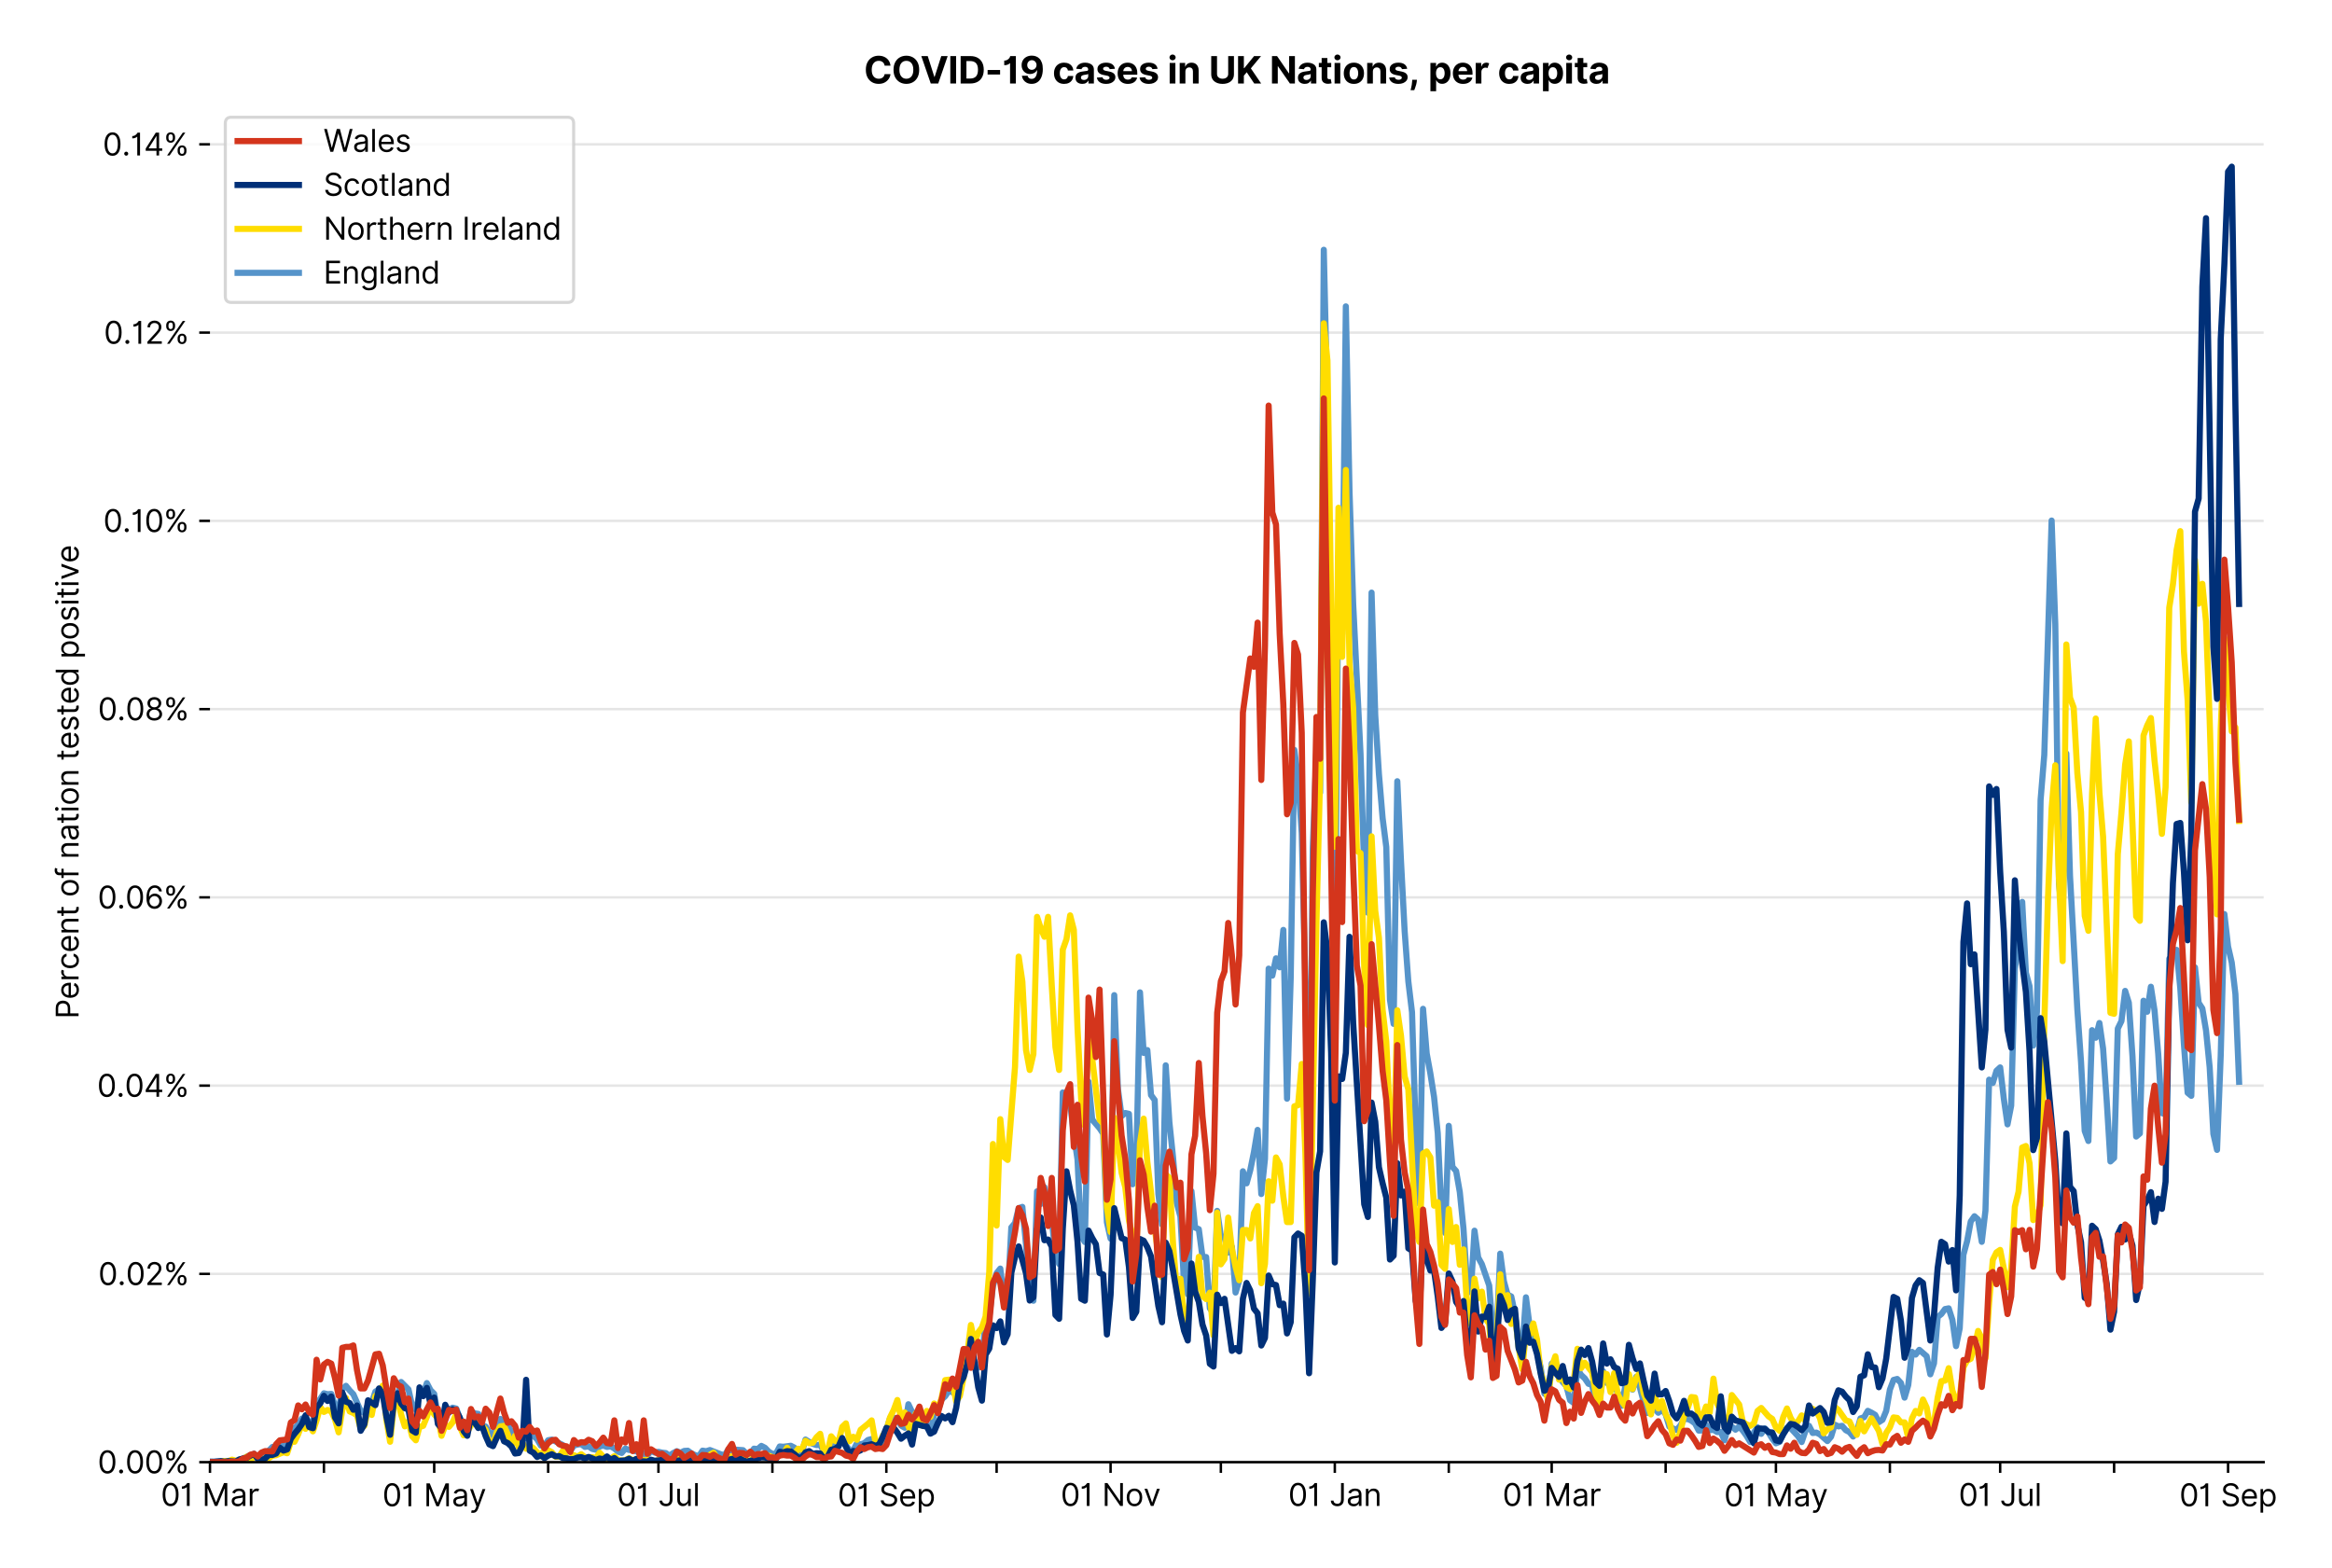 <?xml version="1.0" encoding="utf-8" standalone="no"?>
<!DOCTYPE svg PUBLIC "-//W3C//DTD SVG 1.1//EN"
  "http://www.w3.org/Graphics/SVG/1.1/DTD/svg11.dtd">
<svg version="1.1" viewBox="0 0 760.349 511.234" xmlns="http://www.w3.org/2000/svg" xmlns:xlink="http://www.w3.org/1999/xlink">
 <defs>
  <style type="text/css">*{stroke-linecap:butt;stroke-linejoin:round;}</style>
 </defs>
 <g id="figure_1">
  <g id="patch_1">
   <path d="M 0 511.234 
L 760.349 511.234 
L 760.349 0 
L 0 0 
z
" style="fill:#ffffff;"/>
  </g>
  <g id="axes_1">
   <g id="patch_2">
    <path d="M 68.461 476.745 
L 738.061 476.745 
L 738.061 33.225 
L 68.461 33.225 
z
" style="fill:#ffffff;"/>
   </g>
   <g id="matplotlib.axis_1">
    <g id="xtick_1">
     <g id="line2d_1">
      <defs>
       <path d="M 0 0 
L 0 3.5 
" id="meea303561e" style="stroke:#000000;stroke-width:0.8;"/>
      </defs>
      <g>
       <use style="stroke:#000000;stroke-width:0.8;" x="68.461" xlink:href="#meea303561e" y="476.745"/>
      </g>
     </g>
     <g id="text_1">
      <!-- 01 Mar -->
      <g transform="translate(52.424 491.018)scale(0.1 -0.1)">
       <defs>
        <path d="M 2000 -64 
Q 1230 -64 806 561 
Q 382 1186 382 2327 
Q 382 3459 809 4088 
Q 1236 4718 2000 4718 
Q 2764 4718 3191 4088 
Q 3618 3459 3618 2327 
Q 3618 1186 3194 561 
Q 2771 -64 2000 -64 
z
M 2000 436 
Q 2509 436 2791 927 
Q 3073 1418 3073 2327 
Q 3073 3234 2789 3730 
Q 2505 4227 2000 4227 
Q 1496 4227 1211 3730 
Q 927 3234 927 2327 
Q 927 1418 1210 927 
Q 1493 436 2000 436 
z
" id="Inter-Regular-30" transform="scale(0.016)"/>
        <path d="M 1973 4655 
L 1973 0 
L 1409 0 
L 1409 3836 
L 1373 3836 
Q 1341 3773 1209 3692 
Q 1077 3611 868 3551 
Q 659 3491 391 3491 
L 391 3964 
Q 661 3964 859 4061 
Q 1057 4159 1190 4291 
Q 1323 4423 1392 4529 
Q 1461 4636 1473 4655 
L 1973 4655 
z
" id="Inter-Regular-31" transform="scale(0.016)"/>
        <path id="Inter-Regular-20" transform="scale(0.016)"/>
        <path d="M 564 4655 
L 1236 4655 
L 2818 791 
L 2873 791 
L 4455 4655 
L 5127 4655 
L 5127 0 
L 4600 0 
L 4600 3536 
L 4555 3536 
L 3100 0 
L 2591 0 
L 1136 3536 
L 1091 3536 
L 1091 0 
L 564 0 
L 564 4655 
z
" id="Inter-Regular-4d" transform="scale(0.016)"/>
        <path d="M 1518 -82 
Q 1186 -82 916 44 
Q 646 170 486 410 
Q 327 650 327 991 
Q 327 1291 445 1478 
Q 564 1666 761 1773 
Q 959 1880 1199 1933 
Q 1439 1986 1682 2018 
Q 2000 2059 2199 2080 
Q 2398 2102 2490 2154 
Q 2582 2207 2582 2336 
L 2582 2355 
Q 2582 2691 2399 2877 
Q 2216 3064 1846 3064 
Q 1461 3064 1243 2895 
Q 1025 2727 936 2536 
L 427 2718 
Q 564 3036 792 3214 
Q 1021 3393 1292 3464 
Q 1564 3536 1827 3536 
Q 1996 3536 2215 3496 
Q 2434 3457 2640 3334 
Q 2846 3211 2982 2963 
Q 3118 2716 3118 2300 
L 3118 0 
L 2582 0 
L 2582 473 
L 2555 473 
Q 2500 359 2373 229 
Q 2246 100 2034 9 
Q 1823 -82 1518 -82 
z
M 1600 400 
Q 1918 400 2137 525 
Q 2357 650 2469 847 
Q 2582 1045 2582 1264 
L 2582 1755 
Q 2548 1714 2433 1681 
Q 2318 1648 2169 1624 
Q 2021 1600 1881 1583 
Q 1741 1566 1655 1555 
Q 1446 1527 1265 1467 
Q 1084 1407 974 1287 
Q 864 1168 864 964 
Q 864 684 1072 542 
Q 1280 400 1600 400 
z
" id="Inter-Regular-61" transform="scale(0.016)"/>
        <path d="M 491 0 
L 491 3491 
L 1009 3491 
L 1009 2964 
L 1046 2964 
Q 1139 3223 1389 3384 
Q 1639 3545 1955 3545 
Q 2100 3545 2209 3511 
Q 2318 3477 2400 3418 
L 2218 2964 
Q 2161 2993 2085 3010 
Q 2009 3027 1909 3027 
Q 1527 3027 1277 2794 
Q 1027 2561 1027 2209 
L 1027 0 
L 491 0 
z
" id="Inter-Regular-72" transform="scale(0.016)"/>
       </defs>
       <use xlink:href="#Inter-Regular-30"/>
       <use x="62.5" xlink:href="#Inter-Regular-31"/>
       <use x="106.676" xlink:href="#Inter-Regular-20"/>
       <use x="134.801" xlink:href="#Inter-Regular-4d"/>
       <use x="225.994" xlink:href="#Inter-Regular-61"/>
       <use x="282.386" xlink:href="#Inter-Regular-72"/>
      </g>
     </g>
    </g>
    <g id="xtick_2">
     <g id="line2d_2">
      <g>
       <use style="stroke:#000000;stroke-width:0.8;" x="105.616" xlink:href="#meea303561e" y="476.745"/>
      </g>
     </g>
    </g>
    <g id="xtick_3">
     <g id="line2d_3">
      <g>
       <use style="stroke:#000000;stroke-width:0.8;" x="141.572" xlink:href="#meea303561e" y="476.745"/>
      </g>
     </g>
     <g id="text_2">
      <!-- 01 May -->
      <g transform="translate(124.669 491.117)scale(0.1 -0.1)">
       <defs>
        <path d="M 818 -1355 
Q 682 -1355 575 -1333 
Q 468 -1311 427 -1291 
L 564 -818 
Q 857 -893 1053 -814 
Q 1250 -736 1391 -345 
L 1509 -18 
L 218 3491 
L 800 3491 
L 1764 709 
L 1800 709 
L 2764 3491 
L 3346 3491 
L 1846 -564 
Q 1550 -1355 818 -1355 
z
" id="Inter-Regular-79" transform="scale(0.016)"/>
       </defs>
       <use xlink:href="#Inter-Regular-30"/>
       <use x="62.5" xlink:href="#Inter-Regular-31"/>
       <use x="106.676" xlink:href="#Inter-Regular-20"/>
       <use x="134.801" xlink:href="#Inter-Regular-4d"/>
       <use x="225.994" xlink:href="#Inter-Regular-61"/>
       <use x="282.386" xlink:href="#Inter-Regular-79"/>
      </g>
     </g>
    </g>
    <g id="xtick_4">
     <g id="line2d_4">
      <g>
       <use style="stroke:#000000;stroke-width:0.8;" x="178.727" xlink:href="#meea303561e" y="476.745"/>
      </g>
     </g>
    </g>
    <g id="xtick_5">
     <g id="line2d_5">
      <g>
       <use style="stroke:#000000;stroke-width:0.8;" x="214.683" xlink:href="#meea303561e" y="476.745"/>
      </g>
     </g>
     <g id="text_3">
      <!-- 01 Jul -->
      <g transform="translate(201.14 491.018)scale(0.1 -0.1)">
       <defs>
        <path d="M 2346 4655 
L 2909 4655 
L 2909 1327 
Q 2909 657 2549 296 
Q 2189 -64 1582 -64 
Q 1200 -64 902 76 
Q 605 216 434 475 
Q 264 734 264 1091 
L 818 1091 
Q 818 795 1034 615 
Q 1250 436 1582 436 
Q 1948 436 2147 664 
Q 2346 893 2346 1327 
L 2346 4655 
z
" id="Inter-Regular-4a" transform="scale(0.016)"/>
        <path d="M 2691 1427 
L 2691 3491 
L 3227 3491 
L 3227 0 
L 2691 0 
L 2691 591 
L 2655 591 
Q 2532 325 2273 140 
Q 2014 -45 1618 -45 
Q 1127 -45 809 280 
Q 491 605 491 1273 
L 491 3491 
L 1027 3491 
L 1027 1309 
Q 1027 927 1242 700 
Q 1457 473 1791 473 
Q 1991 473 2199 575 
Q 2407 677 2549 888 
Q 2691 1100 2691 1427 
z
" id="Inter-Regular-75" transform="scale(0.016)"/>
        <path d="M 1027 4655 
L 1027 0 
L 491 0 
L 491 4655 
L 1027 4655 
z
" id="Inter-Regular-6c" transform="scale(0.016)"/>
       </defs>
       <use xlink:href="#Inter-Regular-30"/>
       <use x="62.5" xlink:href="#Inter-Regular-31"/>
       <use x="106.676" xlink:href="#Inter-Regular-20"/>
       <use x="134.801" xlink:href="#Inter-Regular-4a"/>
       <use x="189.063" xlink:href="#Inter-Regular-75"/>
       <use x="247.159" xlink:href="#Inter-Regular-6c"/>
      </g>
     </g>
    </g>
    <g id="xtick_6">
     <g id="line2d_6">
      <g>
       <use style="stroke:#000000;stroke-width:0.8;" x="251.838" xlink:href="#meea303561e" y="476.745"/>
      </g>
     </g>
    </g>
    <g id="xtick_7">
     <g id="line2d_7">
      <g>
       <use style="stroke:#000000;stroke-width:0.8;" x="288.993" xlink:href="#meea303561e" y="476.745"/>
      </g>
     </g>
     <g id="text_4">
      <!-- 01 Sep -->
      <g transform="translate(273.106 491.117)scale(0.1 -0.1)">
       <defs>
        <path d="M 3109 3491 
Q 3068 3836 2777 4027 
Q 2486 4218 2064 4218 
Q 1600 4218 1318 3999 
Q 1036 3780 1036 3445 
Q 1036 3195 1189 3042 
Q 1343 2889 1553 2803 
Q 1764 2718 1936 2673 
L 2409 2545 
Q 2591 2498 2815 2414 
Q 3039 2330 3244 2185 
Q 3450 2041 3584 1816 
Q 3718 1591 3718 1264 
Q 3718 886 3521 581 
Q 3325 277 2949 97 
Q 2573 -82 2036 -82 
Q 1286 -82 845 272 
Q 405 627 364 1200 
L 946 1200 
Q 968 936 1124 764 
Q 1280 593 1519 510 
Q 1759 427 2036 427 
Q 2359 427 2616 533 
Q 2873 639 3023 828 
Q 3173 1018 3173 1273 
Q 3173 1505 3043 1650 
Q 2914 1795 2702 1886 
Q 2491 1977 2246 2045 
L 1673 2209 
Q 1127 2366 809 2657 
Q 491 2948 491 3418 
Q 491 3809 703 4101 
Q 916 4393 1276 4555 
Q 1636 4718 2082 4718 
Q 2532 4718 2882 4558 
Q 3232 4398 3437 4120 
Q 3643 3843 3655 3491 
L 3109 3491 
z
" id="Inter-Regular-53" transform="scale(0.016)"/>
        <path d="M 1955 -73 
Q 1450 -73 1085 151 
Q 721 375 524 778 
Q 327 1182 327 1718 
Q 327 2255 524 2665 
Q 721 3075 1074 3305 
Q 1427 3536 1900 3536 
Q 2173 3536 2439 3445 
Q 2705 3355 2923 3151 
Q 3141 2948 3270 2614 
Q 3400 2280 3400 1791 
L 3400 1564 
L 866 1564 
Q 884 1005 1183 707 
Q 1482 409 1955 409 
Q 2271 409 2498 545 
Q 2725 682 2827 955 
L 3346 809 
Q 3223 414 2854 170 
Q 2486 -73 1955 -73 
z
M 866 2027 
L 2855 2027 
Q 2855 2470 2595 2762 
Q 2336 3055 1900 3055 
Q 1593 3055 1368 2911 
Q 1143 2768 1013 2533 
Q 884 2298 866 2027 
z
" id="Inter-Regular-65" transform="scale(0.016)"/>
        <path d="M 491 -1309 
L 491 3491 
L 1009 3491 
L 1009 2936 
L 1073 2936 
Q 1132 3027 1237 3169 
Q 1343 3311 1542 3423 
Q 1741 3536 2082 3536 
Q 2523 3536 2859 3315 
Q 3196 3095 3384 2690 
Q 3573 2286 3573 1736 
Q 3573 1182 3384 776 
Q 3196 370 2861 148 
Q 2527 -73 2091 -73 
Q 1755 -73 1552 39 
Q 1350 152 1241 296 
Q 1132 441 1073 536 
L 1027 536 
L 1027 -1309 
L 491 -1309 
z
M 1018 1745 
Q 1018 1152 1276 780 
Q 1534 409 2018 409 
Q 2355 409 2581 587 
Q 2807 766 2921 1069 
Q 3036 1373 3036 1745 
Q 3036 2114 2923 2410 
Q 2811 2707 2585 2881 
Q 2359 3055 2018 3055 
Q 1527 3055 1272 2693 
Q 1018 2332 1018 1745 
z
" id="Inter-Regular-70" transform="scale(0.016)"/>
       </defs>
       <use xlink:href="#Inter-Regular-30"/>
       <use x="62.5" xlink:href="#Inter-Regular-31"/>
       <use x="106.676" xlink:href="#Inter-Regular-20"/>
       <use x="134.801" xlink:href="#Inter-Regular-53"/>
       <use x="198.58" xlink:href="#Inter-Regular-65"/>
       <use x="256.818" xlink:href="#Inter-Regular-70"/>
      </g>
     </g>
    </g>
    <g id="xtick_8">
     <g id="line2d_8">
      <g>
       <use style="stroke:#000000;stroke-width:0.8;" x="324.949" xlink:href="#meea303561e" y="476.745"/>
      </g>
     </g>
    </g>
    <g id="xtick_9">
     <g id="line2d_9">
      <g>
       <use style="stroke:#000000;stroke-width:0.8;" x="362.104" xlink:href="#meea303561e" y="476.745"/>
      </g>
     </g>
     <g id="text_5">
      <!-- 01 Nov -->
      <g transform="translate(345.833 491.018)scale(0.1 -0.1)">
       <defs>
        <path d="M 4255 4655 
L 4255 0 
L 3709 0 
L 1173 3655 
L 1127 3655 
L 1127 0 
L 564 0 
L 564 4655 
L 1109 4655 
L 3655 991 
L 3700 991 
L 3700 4655 
L 4255 4655 
z
" id="Inter-Regular-4e" transform="scale(0.016)"/>
        <path d="M 1909 -73 
Q 1436 -73 1080 152 
Q 725 377 526 781 
Q 327 1186 327 1727 
Q 327 2273 526 2679 
Q 725 3086 1080 3311 
Q 1436 3536 1909 3536 
Q 2382 3536 2737 3311 
Q 3093 3086 3292 2679 
Q 3491 2273 3491 1727 
Q 3491 1186 3292 781 
Q 3093 377 2737 152 
Q 2382 -73 1909 -73 
z
M 1909 409 
Q 2268 409 2500 593 
Q 2732 777 2843 1077 
Q 2955 1377 2955 1727 
Q 2955 2077 2843 2379 
Q 2732 2682 2500 2868 
Q 2268 3055 1909 3055 
Q 1550 3055 1318 2868 
Q 1086 2682 975 2379 
Q 864 2077 864 1727 
Q 864 1377 975 1077 
Q 1086 777 1318 593 
Q 1550 409 1909 409 
z
" id="Inter-Regular-6f" transform="scale(0.016)"/>
        <path d="M 3346 3491 
L 2055 0 
L 1509 0 
L 218 3491 
L 800 3491 
L 1764 709 
L 1800 709 
L 2764 3491 
L 3346 3491 
z
" id="Inter-Regular-76" transform="scale(0.016)"/>
       </defs>
       <use xlink:href="#Inter-Regular-30"/>
       <use x="62.5" xlink:href="#Inter-Regular-31"/>
       <use x="106.676" xlink:href="#Inter-Regular-20"/>
       <use x="134.801" xlink:href="#Inter-Regular-4e"/>
       <use x="210.085" xlink:href="#Inter-Regular-6f"/>
       <use x="269.744" xlink:href="#Inter-Regular-76"/>
      </g>
     </g>
    </g>
    <g id="xtick_10">
     <g id="line2d_10">
      <g>
       <use style="stroke:#000000;stroke-width:0.8;" x="398.061" xlink:href="#meea303561e" y="476.745"/>
      </g>
     </g>
    </g>
    <g id="xtick_11">
     <g id="line2d_11">
      <g>
       <use style="stroke:#000000;stroke-width:0.8;" x="435.216" xlink:href="#meea303561e" y="476.745"/>
      </g>
     </g>
     <g id="text_6">
      <!-- 01 Jan -->
      <g transform="translate(420.016 491.018)scale(0.1 -0.1)">
       <defs>
        <path d="M 1027 2100 
L 1027 0 
L 491 0 
L 491 3491 
L 1009 3491 
L 1009 2945 
L 1055 2945 
Q 1177 3211 1427 3373 
Q 1677 3536 2073 3536 
Q 2602 3536 2928 3211 
Q 3255 2886 3255 2218 
L 3255 0 
L 2718 0 
L 2718 2182 
Q 2718 2593 2504 2824 
Q 2291 3055 1918 3055 
Q 1534 3055 1280 2806 
Q 1027 2557 1027 2100 
z
" id="Inter-Regular-6e" transform="scale(0.016)"/>
       </defs>
       <use xlink:href="#Inter-Regular-30"/>
       <use x="62.5" xlink:href="#Inter-Regular-31"/>
       <use x="106.676" xlink:href="#Inter-Regular-20"/>
       <use x="134.801" xlink:href="#Inter-Regular-4a"/>
       <use x="189.063" xlink:href="#Inter-Regular-61"/>
       <use x="245.455" xlink:href="#Inter-Regular-6e"/>
      </g>
     </g>
    </g>
    <g id="xtick_12">
     <g id="line2d_12">
      <g>
       <use style="stroke:#000000;stroke-width:0.8;" x="472.37" xlink:href="#meea303561e" y="476.745"/>
      </g>
     </g>
    </g>
    <g id="xtick_13">
     <g id="line2d_13">
      <g>
       <use style="stroke:#000000;stroke-width:0.8;" x="505.93" xlink:href="#meea303561e" y="476.745"/>
      </g>
     </g>
     <g id="text_7">
      <!-- 01 Mar -->
      <g transform="translate(489.893 491.018)scale(0.1 -0.1)">
       <use xlink:href="#Inter-Regular-30"/>
       <use x="62.5" xlink:href="#Inter-Regular-31"/>
       <use x="106.676" xlink:href="#Inter-Regular-20"/>
       <use x="134.801" xlink:href="#Inter-Regular-4d"/>
       <use x="225.994" xlink:href="#Inter-Regular-61"/>
       <use x="282.386" xlink:href="#Inter-Regular-72"/>
      </g>
     </g>
    </g>
    <g id="xtick_14">
     <g id="line2d_14">
      <g>
       <use style="stroke:#000000;stroke-width:0.8;" x="543.085" xlink:href="#meea303561e" y="476.745"/>
      </g>
     </g>
    </g>
    <g id="xtick_15">
     <g id="line2d_15">
      <g>
       <use style="stroke:#000000;stroke-width:0.8;" x="579.041" xlink:href="#meea303561e" y="476.745"/>
      </g>
     </g>
     <g id="text_8">
      <!-- 01 May -->
      <g transform="translate(562.138 491.117)scale(0.1 -0.1)">
       <use xlink:href="#Inter-Regular-30"/>
       <use x="62.5" xlink:href="#Inter-Regular-31"/>
       <use x="106.676" xlink:href="#Inter-Regular-20"/>
       <use x="134.801" xlink:href="#Inter-Regular-4d"/>
       <use x="225.994" xlink:href="#Inter-Regular-61"/>
       <use x="282.386" xlink:href="#Inter-Regular-79"/>
      </g>
     </g>
    </g>
    <g id="xtick_16">
     <g id="line2d_16">
      <g>
       <use style="stroke:#000000;stroke-width:0.8;" x="616.196" xlink:href="#meea303561e" y="476.745"/>
      </g>
     </g>
    </g>
    <g id="xtick_17">
     <g id="line2d_17">
      <g>
       <use style="stroke:#000000;stroke-width:0.8;" x="652.152" xlink:href="#meea303561e" y="476.745"/>
      </g>
     </g>
     <g id="text_9">
      <!-- 01 Jul -->
      <g transform="translate(638.608 491.018)scale(0.1 -0.1)">
       <use xlink:href="#Inter-Regular-30"/>
       <use x="62.5" xlink:href="#Inter-Regular-31"/>
       <use x="106.676" xlink:href="#Inter-Regular-20"/>
       <use x="134.801" xlink:href="#Inter-Regular-4a"/>
       <use x="189.063" xlink:href="#Inter-Regular-75"/>
       <use x="247.159" xlink:href="#Inter-Regular-6c"/>
      </g>
     </g>
    </g>
    <g id="xtick_18">
     <g id="line2d_18">
      <g>
       <use style="stroke:#000000;stroke-width:0.8;" x="689.307" xlink:href="#meea303561e" y="476.745"/>
      </g>
     </g>
    </g>
    <g id="xtick_19">
     <g id="line2d_19">
      <g>
       <use style="stroke:#000000;stroke-width:0.8;" x="726.462" xlink:href="#meea303561e" y="476.745"/>
      </g>
     </g>
     <g id="text_10">
      <!-- 01 Sep -->
      <g transform="translate(710.574 491.117)scale(0.1 -0.1)">
       <use xlink:href="#Inter-Regular-30"/>
       <use x="62.5" xlink:href="#Inter-Regular-31"/>
       <use x="106.676" xlink:href="#Inter-Regular-20"/>
       <use x="134.801" xlink:href="#Inter-Regular-53"/>
       <use x="198.58" xlink:href="#Inter-Regular-65"/>
       <use x="256.818" xlink:href="#Inter-Regular-70"/>
      </g>
     </g>
    </g>
   </g>
   <g id="matplotlib.axis_2">
    <g id="ytick_1">
     <g id="line2d_20">
      <path clip-path="url(#p24deb61ffe)" d="M 68.461 476.745 
L 738.061 476.745 
" style="fill:none;stroke:#e5e5e5;stroke-linecap:square;stroke-width:0.8;"/>
     </g>
     <g id="line2d_21">
      <defs>
       <path d="M 0 0 
L -3.5 0 
" id="m46b77082f4" style="stroke:#000000;stroke-width:0.8;"/>
      </defs>
      <g>
       <use style="stroke:#000000;stroke-width:0.8;" x="68.461" xlink:href="#m46b77082f4" y="476.745"/>
      </g>
     </g>
     <g id="text_11">
      <!-- 0.00% -->
      <g transform="translate(31.83 480.382)scale(0.1 -0.1)">
       <defs>
        <path d="M 882 -36 
Q 714 -36 593 84 
Q 473 205 473 373 
Q 473 541 593 661 
Q 714 782 882 782 
Q 1050 782 1170 661 
Q 1291 541 1291 373 
Q 1291 205 1170 84 
Q 1050 -36 882 -36 
z
" id="Inter-Regular-2e" transform="scale(0.016)"/>
        <path d="M 2855 873 
L 2855 1118 
Q 2855 1373 2960 1585 
Q 3066 1798 3269 1926 
Q 3473 2055 3764 2055 
Q 4059 2055 4259 1926 
Q 4459 1798 4561 1585 
Q 4664 1373 4664 1118 
L 4664 873 
Q 4664 618 4560 405 
Q 4457 193 4256 64 
Q 4055 -64 3764 -64 
Q 3468 -64 3266 64 
Q 3064 193 2959 405 
Q 2855 618 2855 873 
z
M 536 3536 
L 536 3782 
Q 536 4036 642 4248 
Q 748 4461 951 4589 
Q 1155 4718 1446 4718 
Q 1741 4718 1941 4589 
Q 2141 4461 2243 4248 
Q 2346 4036 2346 3782 
L 2346 3536 
Q 2346 3282 2242 3069 
Q 2139 2857 1937 2728 
Q 1736 2600 1446 2600 
Q 1150 2600 948 2728 
Q 746 2857 641 3069 
Q 536 3282 536 3536 
z
M 709 0 
L 3909 4655 
L 4427 4655 
L 1227 0 
L 709 0 
z
M 3318 1118 
L 3318 873 
Q 3318 661 3418 494 
Q 3518 327 3764 327 
Q 4002 327 4101 494 
Q 4200 661 4200 873 
L 4200 1118 
Q 4200 1330 4104 1497 
Q 4009 1664 3764 1664 
Q 3525 1664 3421 1497 
Q 3318 1330 3318 1118 
z
M 1000 3782 
L 1000 3536 
Q 1000 3325 1100 3158 
Q 1200 2991 1446 2991 
Q 1684 2991 1783 3158 
Q 1882 3325 1882 3536 
L 1882 3782 
Q 1882 3993 1786 4160 
Q 1691 4327 1446 4327 
Q 1207 4327 1103 4160 
Q 1000 3993 1000 3782 
z
" id="Inter-Regular-25" transform="scale(0.016)"/>
       </defs>
       <use xlink:href="#Inter-Regular-30"/>
       <use x="62.5" xlink:href="#Inter-Regular-2e"/>
       <use x="90.057" xlink:href="#Inter-Regular-30"/>
       <use x="152.557" xlink:href="#Inter-Regular-30"/>
       <use x="215.057" xlink:href="#Inter-Regular-25"/>
      </g>
     </g>
    </g>
    <g id="ytick_2">
     <g id="line2d_22">
      <path clip-path="url(#p24deb61ffe)" d="M 68.461 415.362 
L 738.061 415.362 
" style="fill:none;stroke:#e5e5e5;stroke-linecap:square;stroke-width:0.8;"/>
     </g>
     <g id="line2d_23">
      <g>
       <use style="stroke:#000000;stroke-width:0.8;" x="68.461" xlink:href="#m46b77082f4" y="415.362"/>
      </g>
     </g>
     <g id="text_12">
      <!-- 0.02% -->
      <g transform="translate(32.028 418.999)scale(0.1 -0.1)">
       <defs>
        <path d="M 482 0 
L 482 409 
L 2018 2091 
Q 2289 2386 2464 2605 
Q 2639 2825 2724 3019 
Q 2809 3214 2809 3427 
Q 2809 3795 2553 4011 
Q 2298 4227 1918 4227 
Q 1514 4227 1275 3985 
Q 1036 3743 1036 3345 
L 500 3345 
Q 500 3755 688 4064 
Q 877 4373 1203 4545 
Q 1530 4718 1936 4718 
Q 2346 4718 2661 4545 
Q 2977 4373 3156 4079 
Q 3336 3786 3336 3427 
Q 3336 3170 3244 2926 
Q 3152 2682 2926 2383 
Q 2700 2084 2300 1655 
L 1255 536 
L 1255 500 
L 3418 500 
L 3418 0 
L 482 0 
z
" id="Inter-Regular-32" transform="scale(0.016)"/>
       </defs>
       <use xlink:href="#Inter-Regular-30"/>
       <use x="62.5" xlink:href="#Inter-Regular-2e"/>
       <use x="90.057" xlink:href="#Inter-Regular-30"/>
       <use x="152.557" xlink:href="#Inter-Regular-32"/>
       <use x="213.068" xlink:href="#Inter-Regular-25"/>
      </g>
     </g>
    </g>
    <g id="ytick_3">
     <g id="line2d_24">
      <path clip-path="url(#p24deb61ffe)" d="M 68.461 353.979 
L 738.061 353.979 
" style="fill:none;stroke:#e5e5e5;stroke-linecap:square;stroke-width:0.8;"/>
     </g>
     <g id="line2d_25">
      <g>
       <use style="stroke:#000000;stroke-width:0.8;" x="68.461" xlink:href="#m46b77082f4" y="353.979"/>
      </g>
     </g>
     <g id="text_13">
      <!-- 0.04% -->
      <g transform="translate(31.659 357.616)scale(0.1 -0.1)">
       <defs>
        <path d="M 373 955 
L 373 1418 
L 2418 4655 
L 3100 4655 
L 3100 1455 
L 3736 1455 
L 3736 955 
L 3100 955 
L 3100 0 
L 2564 0 
L 2564 955 
L 373 955 
z
M 2564 1455 
L 2564 3936 
L 2527 3936 
L 982 1491 
L 982 1455 
L 2564 1455 
z
" id="Inter-Regular-34" transform="scale(0.016)"/>
       </defs>
       <use xlink:href="#Inter-Regular-30"/>
       <use x="62.5" xlink:href="#Inter-Regular-2e"/>
       <use x="90.057" xlink:href="#Inter-Regular-30"/>
       <use x="152.557" xlink:href="#Inter-Regular-34"/>
       <use x="216.761" xlink:href="#Inter-Regular-25"/>
      </g>
     </g>
    </g>
    <g id="ytick_4">
     <g id="line2d_26">
      <path clip-path="url(#p24deb61ffe)" d="M 68.461 292.596 
L 738.061 292.596 
" style="fill:none;stroke:#e5e5e5;stroke-linecap:square;stroke-width:0.8;"/>
     </g>
     <g id="line2d_27">
      <g>
       <use style="stroke:#000000;stroke-width:0.8;" x="68.461" xlink:href="#m46b77082f4" y="292.596"/>
      </g>
     </g>
     <g id="text_14">
      <!-- 0.06% -->
      <g transform="translate(31.844 296.232)scale(0.1 -0.1)">
       <defs>
        <path d="M 2027 -64 
Q 1741 -59 1454 45 
Q 1168 150 932 399 
Q 696 648 552 1074 
Q 409 1500 409 2145 
Q 409 3386 861 4056 
Q 1314 4727 2100 4727 
Q 2686 4727 3073 4384 
Q 3461 4041 3546 3491 
L 2991 3491 
Q 2914 3811 2691 4019 
Q 2468 4227 2100 4227 
Q 1559 4227 1249 3755 
Q 939 3284 936 2427 
L 973 2427 
Q 1164 2716 1461 2880 
Q 1759 3045 2118 3045 
Q 2518 3045 2850 2846 
Q 3182 2648 3382 2299 
Q 3582 1950 3582 1500 
Q 3582 1068 3389 710 
Q 3196 352 2847 142 
Q 2498 -68 2027 -64 
z
M 2027 436 
Q 2314 436 2542 579 
Q 2771 723 2903 964 
Q 3036 1205 3036 1500 
Q 3036 1789 2908 2026 
Q 2780 2264 2556 2404 
Q 2332 2545 2046 2545 
Q 1757 2545 1525 2397 
Q 1293 2250 1157 2010 
Q 1021 1770 1018 1491 
Q 1018 1214 1149 973 
Q 1280 732 1508 584 
Q 1736 436 2027 436 
z
" id="Inter-Regular-36" transform="scale(0.016)"/>
       </defs>
       <use xlink:href="#Inter-Regular-30"/>
       <use x="62.5" xlink:href="#Inter-Regular-2e"/>
       <use x="90.057" xlink:href="#Inter-Regular-30"/>
       <use x="152.557" xlink:href="#Inter-Regular-36"/>
       <use x="214.915" xlink:href="#Inter-Regular-25"/>
      </g>
     </g>
    </g>
    <g id="ytick_5">
     <g id="line2d_28">
      <path clip-path="url(#p24deb61ffe)" d="M 68.461 231.213 
L 738.061 231.213 
" style="fill:none;stroke:#e5e5e5;stroke-linecap:square;stroke-width:0.8;"/>
     </g>
     <g id="line2d_29">
      <g>
       <use style="stroke:#000000;stroke-width:0.8;" x="68.461" xlink:href="#m46b77082f4" y="231.213"/>
      </g>
     </g>
     <g id="text_15">
      <!-- 0.08% -->
      <g transform="translate(31.914 234.849)scale(0.1 -0.1)">
       <defs>
        <path d="M 1973 -64 
Q 1505 -64 1147 103 
Q 789 270 589 564 
Q 389 859 391 1236 
Q 389 1532 507 1783 
Q 625 2034 830 2203 
Q 1036 2373 1291 2418 
L 1291 2445 
Q 957 2532 759 2821 
Q 561 3111 564 3482 
Q 561 3836 743 4115 
Q 925 4395 1244 4556 
Q 1564 4718 1973 4718 
Q 2377 4718 2695 4556 
Q 3014 4395 3197 4115 
Q 3380 3836 3382 3482 
Q 3380 3111 3181 2821 
Q 2982 2532 2655 2445 
L 2655 2418 
Q 2907 2373 3109 2203 
Q 3311 2034 3431 1783 
Q 3552 1532 3555 1236 
Q 3552 859 3351 564 
Q 3150 270 2794 103 
Q 2439 -64 1973 -64 
z
M 1973 436 
Q 2446 436 2722 662 
Q 2998 889 3000 1264 
Q 2998 1527 2864 1729 
Q 2730 1932 2499 2048 
Q 2268 2164 1973 2164 
Q 1675 2164 1442 2048 
Q 1209 1932 1076 1729 
Q 943 1527 946 1264 
Q 943 889 1218 662 
Q 1493 436 1973 436 
z
M 1973 2645 
Q 2348 2645 2591 2864 
Q 2834 3084 2836 3445 
Q 2834 3800 2596 4013 
Q 2359 4227 1973 4227 
Q 1582 4227 1344 4013 
Q 1107 3800 1109 3445 
Q 1107 3084 1349 2864 
Q 1591 2645 1973 2645 
z
" id="Inter-Regular-38" transform="scale(0.016)"/>
       </defs>
       <use xlink:href="#Inter-Regular-30"/>
       <use x="62.5" xlink:href="#Inter-Regular-2e"/>
       <use x="90.057" xlink:href="#Inter-Regular-30"/>
       <use x="152.557" xlink:href="#Inter-Regular-38"/>
       <use x="214.205" xlink:href="#Inter-Regular-25"/>
      </g>
     </g>
    </g>
    <g id="ytick_6">
     <g id="line2d_30">
      <path clip-path="url(#p24deb61ffe)" d="M 68.461 169.829 
L 738.061 169.829 
" style="fill:none;stroke:#e5e5e5;stroke-linecap:square;stroke-width:0.8;"/>
     </g>
     <g id="line2d_31">
      <g>
       <use style="stroke:#000000;stroke-width:0.8;" x="68.461" xlink:href="#m46b77082f4" y="169.829"/>
      </g>
     </g>
     <g id="text_16">
      <!-- 0.10% -->
      <g transform="translate(33.663 173.466)scale(0.1 -0.1)">
       <use xlink:href="#Inter-Regular-30"/>
       <use x="62.5" xlink:href="#Inter-Regular-2e"/>
       <use x="90.057" xlink:href="#Inter-Regular-31"/>
       <use x="134.233" xlink:href="#Inter-Regular-30"/>
       <use x="196.733" xlink:href="#Inter-Regular-25"/>
      </g>
     </g>
    </g>
    <g id="ytick_7">
     <g id="line2d_32">
      <path clip-path="url(#p24deb61ffe)" d="M 68.461 108.446 
L 738.061 108.446 
" style="fill:none;stroke:#e5e5e5;stroke-linecap:square;stroke-width:0.8;"/>
     </g>
     <g id="line2d_33">
      <g>
       <use style="stroke:#000000;stroke-width:0.8;" x="68.461" xlink:href="#m46b77082f4" y="108.446"/>
      </g>
     </g>
     <g id="text_17">
      <!-- 0.12% -->
      <g transform="translate(33.861 112.083)scale(0.1 -0.1)">
       <use xlink:href="#Inter-Regular-30"/>
       <use x="62.5" xlink:href="#Inter-Regular-2e"/>
       <use x="90.057" xlink:href="#Inter-Regular-31"/>
       <use x="134.233" xlink:href="#Inter-Regular-32"/>
       <use x="194.744" xlink:href="#Inter-Regular-25"/>
      </g>
     </g>
    </g>
    <g id="ytick_8">
     <g id="line2d_34">
      <path clip-path="url(#p24deb61ffe)" d="M 68.461 47.063 
L 738.061 47.063 
" style="fill:none;stroke:#e5e5e5;stroke-linecap:square;stroke-width:0.8;"/>
     </g>
     <g id="line2d_35">
      <g>
       <use style="stroke:#000000;stroke-width:0.8;" x="68.461" xlink:href="#m46b77082f4" y="47.063"/>
      </g>
     </g>
     <g id="text_18">
      <!-- 0.14% -->
      <g transform="translate(33.492 50.7)scale(0.1 -0.1)">
       <use xlink:href="#Inter-Regular-30"/>
       <use x="62.5" xlink:href="#Inter-Regular-2e"/>
       <use x="90.057" xlink:href="#Inter-Regular-31"/>
       <use x="134.233" xlink:href="#Inter-Regular-34"/>
       <use x="198.438" xlink:href="#Inter-Regular-25"/>
      </g>
     </g>
    </g>
    <g id="text_19">
     <!-- Percent of nation tested positive -->
     <g transform="translate(25.614 332.215)rotate(-90)scale(0.1 -0.1)">
      <defs>
       <path d="M 564 0 
L 564 4655 
L 2136 4655 
Q 2684 4655 3033 4458 
Q 3382 4261 3550 3927 
Q 3718 3593 3718 3182 
Q 3718 2770 3551 2434 
Q 3384 2098 3036 1899 
Q 2689 1700 2146 1700 
L 1127 1700 
L 1127 0 
L 564 0 
z
M 1127 2200 
L 2127 2200 
Q 2689 2200 2926 2482 
Q 3164 2764 3164 3182 
Q 3164 3602 2925 3878 
Q 2686 4155 2118 4155 
L 1127 4155 
L 1127 2200 
z
" id="Inter-Regular-50" transform="scale(0.016)"/>
       <path d="M 1909 -73 
Q 1418 -73 1063 159 
Q 709 391 518 798 
Q 327 1205 327 1727 
Q 327 2259 524 2667 
Q 721 3075 1074 3305 
Q 1427 3536 1900 3536 
Q 2268 3536 2563 3400 
Q 2859 3264 3047 3018 
Q 3236 2773 3282 2445 
L 2746 2445 
Q 2684 2684 2474 2869 
Q 2264 3055 1909 3055 
Q 1439 3055 1151 2697 
Q 864 2339 864 1745 
Q 864 1139 1148 774 
Q 1432 409 1909 409 
Q 2223 409 2447 570 
Q 2671 732 2746 1018 
L 3282 1018 
Q 3236 709 3058 462 
Q 2880 216 2588 71 
Q 2296 -73 1909 -73 
z
" id="Inter-Regular-63" transform="scale(0.016)"/>
       <path d="M 2009 3491 
L 2009 3036 
L 1264 3036 
L 1264 1000 
Q 1264 773 1331 660 
Q 1398 548 1503 510 
Q 1609 473 1727 473 
Q 1816 473 1873 483 
Q 1930 493 1964 500 
L 2073 18 
Q 2018 -2 1920 -23 
Q 1823 -45 1673 -45 
Q 1446 -45 1228 52 
Q 1011 150 869 350 
Q 727 550 727 855 
L 727 3036 
L 200 3036 
L 200 3491 
L 727 3491 
L 727 4327 
L 1264 4327 
L 1264 3491 
L 2009 3491 
z
" id="Inter-Regular-74" transform="scale(0.016)"/>
       <path d="M 2046 3491 
L 2046 3036 
L 1264 3036 
L 1264 0 
L 727 0 
L 727 3036 
L 164 3036 
L 164 3491 
L 727 3491 
L 727 3973 
Q 727 4273 868 4473 
Q 1009 4673 1234 4773 
Q 1459 4873 1709 4873 
Q 1907 4873 2032 4841 
Q 2157 4809 2218 4782 
L 2064 4318 
Q 2023 4332 1951 4352 
Q 1880 4373 1764 4373 
Q 1498 4373 1381 4239 
Q 1264 4105 1264 3845 
L 1264 3491 
L 2046 3491 
z
" id="Inter-Regular-66" transform="scale(0.016)"/>
       <path d="M 491 0 
L 491 3491 
L 1027 3491 
L 1027 0 
L 491 0 
z
M 764 4073 
Q 607 4073 494 4179 
Q 382 4286 382 4436 
Q 382 4586 494 4693 
Q 607 4800 764 4800 
Q 921 4800 1033 4693 
Q 1146 4586 1146 4436 
Q 1146 4286 1033 4179 
Q 921 4073 764 4073 
z
" id="Inter-Regular-69" transform="scale(0.016)"/>
       <path d="M 2964 2709 
L 2482 2573 
Q 2411 2755 2245 2914 
Q 2080 3073 1727 3073 
Q 1407 3073 1194 2926 
Q 982 2780 982 2555 
Q 982 2355 1127 2239 
Q 1273 2123 1582 2045 
L 2100 1918 
Q 3027 1691 3027 973 
Q 3027 673 2855 436 
Q 2684 200 2377 63 
Q 2071 -73 1664 -73 
Q 1130 -73 780 159 
Q 430 391 336 836 
L 846 964 
Q 989 400 1655 400 
Q 2030 400 2251 560 
Q 2473 720 2473 945 
Q 2473 1316 1955 1436 
L 1373 1573 
Q 893 1686 669 1926 
Q 446 2166 446 2527 
Q 446 2823 613 3050 
Q 780 3277 1069 3406 
Q 1359 3536 1727 3536 
Q 2246 3536 2542 3309 
Q 2839 3082 2964 2709 
z
" id="Inter-Regular-73" transform="scale(0.016)"/>
       <path d="M 1809 -73 
Q 1373 -73 1039 148 
Q 705 370 516 776 
Q 327 1182 327 1736 
Q 327 2286 516 2690 
Q 705 3095 1041 3315 
Q 1377 3536 1818 3536 
Q 2159 3536 2358 3423 
Q 2557 3311 2662 3169 
Q 2768 3027 2827 2936 
L 2873 2936 
L 2873 4655 
L 3409 4655 
L 3409 0 
L 2891 0 
L 2891 536 
L 2827 536 
Q 2768 441 2659 296 
Q 2550 152 2348 39 
Q 2146 -73 1809 -73 
z
M 1882 409 
Q 2366 409 2624 780 
Q 2882 1152 2882 1745 
Q 2882 2332 2627 2693 
Q 2373 3055 1882 3055 
Q 1541 3055 1315 2881 
Q 1089 2707 976 2410 
Q 864 2114 864 1745 
Q 864 1373 978 1069 
Q 1093 766 1319 587 
Q 1546 409 1882 409 
z
" id="Inter-Regular-64" transform="scale(0.016)"/>
      </defs>
      <use xlink:href="#Inter-Regular-50"/>
      <use x="63.494" xlink:href="#Inter-Regular-65"/>
      <use x="121.733" xlink:href="#Inter-Regular-72"/>
      <use x="160.085" xlink:href="#Inter-Regular-63"/>
      <use x="215.909" xlink:href="#Inter-Regular-65"/>
      <use x="274.148" xlink:href="#Inter-Regular-6e"/>
      <use x="332.671" xlink:href="#Inter-Regular-74"/>
      <use x="369.034" xlink:href="#Inter-Regular-20"/>
      <use x="397.159" xlink:href="#Inter-Regular-6f"/>
      <use x="456.818" xlink:href="#Inter-Regular-66"/>
      <use x="492.898" xlink:href="#Inter-Regular-20"/>
      <use x="521.023" xlink:href="#Inter-Regular-6e"/>
      <use x="579.546" xlink:href="#Inter-Regular-61"/>
      <use x="635.938" xlink:href="#Inter-Regular-74"/>
      <use x="672.301" xlink:href="#Inter-Regular-69"/>
      <use x="696.023" xlink:href="#Inter-Regular-6f"/>
      <use x="755.682" xlink:href="#Inter-Regular-6e"/>
      <use x="814.205" xlink:href="#Inter-Regular-20"/>
      <use x="842.33" xlink:href="#Inter-Regular-74"/>
      <use x="878.693" xlink:href="#Inter-Regular-65"/>
      <use x="936.932" xlink:href="#Inter-Regular-73"/>
      <use x="989.205" xlink:href="#Inter-Regular-74"/>
      <use x="1025.568" xlink:href="#Inter-Regular-65"/>
      <use x="1083.807" xlink:href="#Inter-Regular-64"/>
      <use x="1145.881" xlink:href="#Inter-Regular-20"/>
      <use x="1174.006" xlink:href="#Inter-Regular-70"/>
      <use x="1234.943" xlink:href="#Inter-Regular-6f"/>
      <use x="1294.602" xlink:href="#Inter-Regular-73"/>
      <use x="1346.875" xlink:href="#Inter-Regular-69"/>
      <use x="1370.597" xlink:href="#Inter-Regular-74"/>
      <use x="1406.96" xlink:href="#Inter-Regular-69"/>
      <use x="1430.682" xlink:href="#Inter-Regular-76"/>
      <use x="1486.364" xlink:href="#Inter-Regular-65"/>
     </g>
    </g>
   </g>
   <g id="line2d_36">
    <path clip-path="url(#p24deb61ffe)" d="M 31.306 476.734 
L 44.49 476.745 
L 69.659 476.538 
L 72.057 476.478 
L 73.255 476.494 
L 74.454 476.347 
L 76.851 476.472 
L 78.049 476.063 
L 81.645 474.482 
L 82.843 474.602 
L 84.042 475.027 
L 85.241 474.586 
L 87.638 473.032 
L 88.836 471.794 
L 90.035 471.696 
L 91.233 470.823 
L 92.432 471.129 
L 93.63 470.169 
L 94.829 465.78 
L 96.027 465.709 
L 97.226 464.46 
L 98.425 462.53 
L 99.623 462.301 
L 100.822 463.828 
L 102.02 463.468 
L 103.219 457.579 
L 104.417 456.128 
L 105.616 454.296 
L 106.814 454.591 
L 108.013 454.498 
L 109.211 458.299 
L 110.41 459.983 
L 111.609 452.955 
L 112.807 451.859 
L 114.006 453.347 
L 115.204 454.596 
L 117.601 460.06 
L 118.8 460.714 
L 119.998 458.053 
L 121.197 457.437 
L 122.395 453.751 
L 123.594 453.042 
L 124.793 454.602 
L 125.991 454.367 
L 127.19 457.824 
L 128.388 456.706 
L 129.587 455.076 
L 130.785 450.605 
L 133.182 453.02 
L 134.381 458.375 
L 135.579 459.656 
L 136.778 454.787 
L 137.977 454.351 
L 139.175 450.965 
L 140.374 453.271 
L 141.572 454.476 
L 142.771 461.794 
L 143.969 462.399 
L 145.168 461.248 
L 146.366 459.651 
L 147.565 458.98 
L 148.763 459.275 
L 149.962 462.459 
L 151.161 466.968 
L 152.359 465.829 
L 153.558 460.065 
L 154.756 460.839 
L 155.955 461.019 
L 157.153 464.705 
L 158.352 465.136 
L 159.55 467.116 
L 160.749 468.092 
L 161.947 464.716 
L 163.146 462.65 
L 164.344 463.975 
L 165.543 464.384 
L 167.94 469.651 
L 169.139 470.202 
L 170.337 469.248 
L 171.536 468.849 
L 172.734 467.977 
L 173.933 468.184 
L 175.131 469.264 
L 176.33 471.314 
L 177.528 471.369 
L 178.727 469.597 
L 179.926 469.395 
L 183.521 471.167 
L 184.72 472.792 
L 185.918 473.114 
L 187.117 471.341 
L 188.315 470.998 
L 189.514 470.862 
L 190.712 471.772 
L 191.911 471.603 
L 193.11 472.437 
L 194.308 472.688 
L 195.507 471.641 
L 196.705 471.33 
L 197.904 471.783 
L 199.102 471.603 
L 200.301 472.274 
L 201.499 473.321 
L 202.698 473.741 
L 203.896 472.307 
L 205.095 472.765 
L 206.294 472.786 
L 207.492 473.283 
L 208.691 473.25 
L 209.889 473.997 
L 211.088 474.509 
L 212.286 473.108 
L 213.485 473.626 
L 214.683 473.386 
L 215.882 473.659 
L 217.08 473.784 
L 218.279 474.64 
L 219.478 473.801 
L 220.676 473.168 
L 221.875 473.697 
L 223.073 473.086 
L 224.272 473.021 
L 225.47 473.899 
L 226.669 474.455 
L 227.867 474.809 
L 229.066 472.999 
L 230.264 473.184 
L 231.463 472.797 
L 235.059 474.199 
L 236.257 474.488 
L 237.456 472.639 
L 238.654 472.983 
L 239.853 472.677 
L 242.25 472.835 
L 243.448 474.057 
L 244.647 473.937 
L 245.846 472.339 
L 247.044 472.497 
L 248.243 471.445 
L 249.441 472.067 
L 250.64 473.332 
L 251.838 474.051 
L 253.037 473.948 
L 254.235 471.63 
L 255.434 471.729 
L 257.831 471.401 
L 259.03 472.023 
L 260.228 473.277 
L 261.427 473.719 
L 262.625 469.378 
L 263.824 470.142 
L 265.022 470.769 
L 266.221 471.183 
L 267.419 471.091 
L 268.618 473.239 
L 269.816 473.861 
L 271.015 470.556 
L 272.213 471.701 
L 274.611 470.104 
L 275.809 471.26 
L 277.008 472.841 
L 278.206 472.95 
L 279.405 470.573 
L 280.603 470.96 
L 281.802 470.551 
L 283 469.52 
L 284.199 469.204 
L 285.397 471.08 
L 286.596 471.423 
L 287.795 469.869 
L 290.192 462.481 
L 291.39 462.23 
L 292.589 462.617 
L 293.787 464.809 
L 294.986 465.529 
L 296.184 457.862 
L 297.383 460.387 
L 298.581 461.205 
L 299.78 459.853 
L 300.979 461.178 
L 302.177 464.716 
L 303.376 467.432 
L 304.574 460.97 
L 305.773 460.174 
L 306.971 456.336 
L 308.17 455.261 
L 309.368 453.44 
L 310.567 453.98 
L 311.765 451.532 
L 312.964 451.128 
L 314.163 447.546 
L 315.361 444.64 
L 316.56 442.469 
L 317.758 443.843 
L 318.957 445.943 
L 320.155 443.893 
L 321.354 429.972 
L 322.552 429.214 
L 323.751 419.388 
L 324.949 415.119 
L 326.148 413.63 
L 327.347 423.848 
L 328.545 423.14 
L 329.744 400.216 
L 330.942 398.793 
L 332.141 393.94 
L 333.339 393.515 
L 334.538 405.811 
L 335.736 421.378 
L 336.935 424.121 
L 338.133 388.444 
L 339.332 392.577 
L 340.531 387.108 
L 341.729 393.657 
L 342.928 397.436 
L 344.126 409.393 
L 345.325 412.125 
L 346.523 356.208 
L 347.722 360.401 
L 348.92 359.572 
L 350.119 369.823 
L 351.317 378.035 
L 352.516 403.025 
L 353.715 404.966 
L 354.913 352.702 
L 356.112 365.041 
L 358.509 367.855 
L 359.707 369.66 
L 360.906 398.51 
L 362.104 403.864 
L 363.303 324.473 
L 364.501 355.106 
L 365.7 363.918 
L 366.899 362.909 
L 368.097 363.182 
L 369.296 386.138 
L 370.494 378.798 
L 371.693 323.568 
L 372.891 343.318 
L 374.09 342.38 
L 375.288 357.053 
L 376.487 358.678 
L 377.685 389.306 
L 378.884 399.257 
L 380.083 347.363 
L 381.281 365.919 
L 382.48 377.43 
L 383.678 392.228 
L 384.877 396.678 
L 386.075 418.859 
L 387.274 422.022 
L 388.472 388.379 
L 389.671 400.249 
L 390.869 400.784 
L 392.068 409.813 
L 393.266 409.862 
L 394.465 426.575 
L 395.664 428.189 
L 396.862 394.818 
L 398.061 403.03 
L 399.259 403.346 
L 400.458 408.423 
L 401.656 406.514 
L 402.855 421.444 
L 404.053 417.474 
L 405.252 381.901 
L 406.45 385.838 
L 407.649 381.525 
L 408.848 375.636 
L 410.046 368.411 
L 411.245 389.322 
L 412.443 377.877 
L 413.642 315.831 
L 414.84 318.104 
L 416.039 312.477 
L 417.237 315.394 
L 418.436 303.208 
L 419.634 358.242 
L 420.833 318.966 
L 422.032 244.515 
L 423.23 253.73 
L 424.429 271.691 
L 425.627 320.258 
L 426.826 407.638 
L 428.024 276.593 
L 429.223 245.382 
L 430.421 258.446 
L 431.62 81.441 
L 432.818 133.852 
L 434.017 222.153 
L 435.216 322.87 
L 436.414 181.416 
L 437.613 206.766 
L 438.811 99.898 
L 440.01 160.298 
L 441.208 196.973 
L 443.605 245.916 
L 444.804 283.474 
L 446.002 297.613 
L 447.201 193.221 
L 448.4 233.2 
L 449.598 252.339 
L 450.797 266.713 
L 451.995 276.179 
L 453.194 325.951 
L 454.392 333.841 
L 455.591 254.728 
L 456.789 280.644 
L 457.988 303.627 
L 459.186 319.991 
L 460.385 330.024 
L 461.584 368.373 
L 462.782 392.485 
L 463.981 328.933 
L 465.179 343.508 
L 466.378 350.057 
L 467.576 357.658 
L 468.775 369.436 
L 469.973 394.949 
L 471.172 402.005 
L 472.37 367.086 
L 473.569 380.467 
L 474.768 381.83 
L 475.966 388.679 
L 477.165 400.555 
L 478.363 419.028 
L 479.562 421.373 
L 480.76 401.274 
L 481.959 409.999 
L 483.157 412.191 
L 485.554 419.148 
L 486.753 434.563 
L 487.952 435.664 
L 489.15 408.755 
L 490.349 417.774 
L 491.547 422.114 
L 492.746 422.72 
L 493.944 428.314 
L 495.143 439.176 
L 496.341 439.672 
L 497.54 423.003 
L 498.738 432.36 
L 499.937 436.984 
L 501.135 440.703 
L 502.334 445.855 
L 503.533 454.367 
L 504.731 455.196 
L 505.93 444.607 
L 507.128 445.763 
L 508.327 448.942 
L 509.525 450.627 
L 510.724 451.93 
L 511.922 456.559 
L 513.121 457.437 
L 514.319 446.395 
L 515.518 448.309 
L 516.717 449.427 
L 517.915 451.188 
L 519.114 451.592 
L 520.312 457.933 
L 521.511 457.208 
L 522.709 447.099 
L 523.908 450.905 
L 525.106 450.31 
L 526.305 452.088 
L 527.503 454.176 
L 528.702 458.397 
L 529.901 452.115 
L 531.099 448.696 
L 532.298 453.091 
L 533.496 448.925 
L 534.695 452.486 
L 535.893 457.001 
L 537.092 460.714 
L 538.29 454.411 
L 539.489 459.307 
L 540.687 460.632 
L 541.886 459.629 
L 543.085 461.118 
L 544.283 465.147 
L 545.482 465.763 
L 546.68 466.249 
L 547.879 464.804 
L 549.077 462.775 
L 550.276 462.644 
L 551.474 463.222 
L 552.673 464.127 
L 553.871 466.45 
L 555.07 466.396 
L 556.269 464.558 
L 557.467 466.336 
L 558.666 466.194 
L 559.864 466.925 
L 561.063 466.903 
L 562.261 469.613 
L 563.46 465.131 
L 564.658 465.142 
L 565.857 466.156 
L 567.055 465.163 
L 568.254 466.478 
L 569.453 468.152 
L 570.651 470.175 
L 571.85 467.088 
L 573.048 465.354 
L 574.247 467.519 
L 575.445 465.736 
L 576.644 467.132 
L 577.842 469.073 
L 579.041 470.605 
L 580.239 470.12 
L 581.438 467.508 
L 582.637 465.632 
L 583.835 465.638 
L 586.232 468.261 
L 587.431 470.191 
L 588.629 466.668 
L 589.828 464.902 
L 591.026 467.241 
L 592.225 467.11 
L 593.423 467.732 
L 595.821 469.875 
L 597.019 468.451 
L 598.218 464.515 
L 599.416 465.082 
L 600.615 464.902 
L 601.813 466.319 
L 603.012 466.936 
L 604.21 468.391 
L 605.409 466.701 
L 606.607 462.481 
L 607.806 462.094 
L 609.004 460.011 
L 610.203 460.605 
L 611.402 461.33 
L 612.6 463.697 
L 613.799 462.933 
L 614.997 460.049 
L 616.196 453.118 
L 617.394 449.934 
L 618.593 449.623 
L 619.791 450.916 
L 620.99 455.709 
L 622.188 451.608 
L 623.387 440.774 
L 624.586 441.679 
L 625.784 440.125 
L 628.181 442.202 
L 629.38 448.102 
L 630.578 444.53 
L 631.777 429.394 
L 632.975 428.456 
L 634.174 426.831 
L 635.372 426.597 
L 636.571 430.353 
L 637.77 438.914 
L 638.968 433.096 
L 640.167 409.132 
L 641.365 404.72 
L 642.564 398.27 
L 643.762 396.563 
L 644.961 397.632 
L 646.159 404.906 
L 647.358 394.736 
L 648.556 352.026 
L 649.755 353.1 
L 650.954 349.141 
L 652.152 348.034 
L 653.351 358.285 
L 654.549 366.611 
L 655.748 360.504 
L 656.946 315.847 
L 658.145 307.957 
L 659.343 294.074 
L 660.542 317.172 
L 661.74 321.589 
L 662.939 340.913 
L 664.138 329.937 
L 665.336 260.824 
L 666.535 246.156 
L 668.932 169.726 
L 670.13 203.598 
L 671.329 288.055 
L 672.527 299.761 
L 673.726 245.682 
L 674.924 285.454 
L 677.322 329.168 
L 678.52 346.213 
L 679.719 368.754 
L 680.917 372.031 
L 682.116 335.896 
L 683.314 338.367 
L 684.513 333.557 
L 685.711 341.889 
L 686.91 359.218 
L 688.108 378.695 
L 689.307 377.577 
L 690.506 335.384 
L 691.704 332.925 
L 692.903 323.088 
L 694.101 326.932 
L 695.3 344.441 
L 696.498 370.576 
L 697.697 369.572 
L 698.895 326.294 
L 700.094 329.888 
L 701.292 321.736 
L 702.491 329.5 
L 703.69 343.634 
L 704.888 362.958 
L 706.087 363.307 
L 707.285 312.619 
L 708.484 311.888 
L 709.682 309.713 
L 710.881 322.188 
L 712.079 340.673 
L 713.278 356.311 
L 714.476 357.304 
L 715.675 315.433 
L 716.874 326.976 
L 718.072 328.808 
L 719.271 335.956 
L 720.469 348.04 
L 721.668 369.709 
L 722.866 374.932 
L 724.065 344.146 
L 725.263 298.044 
L 726.462 308.606 
L 727.66 313.857 
L 728.859 324.14 
L 730.057 352.729 
L 730.057 352.729 
" style="fill:none;stroke:#5694ca;stroke-linecap:square;stroke-width:2;"/>
   </g>
   <g id="line2d_37">
    <path clip-path="url(#p24deb61ffe)" d="M 73.255 476.421 
L 74.454 476.421 
L 75.652 475.935 
L 76.851 476.259 
L 78.049 476.259 
L 79.248 475.935 
L 80.446 474.962 
L 81.645 476.097 
L 82.843 474.962 
L 84.042 475.124 
L 85.241 476.421 
L 86.439 475.448 
L 87.638 475.448 
L 88.836 474.638 
L 90.035 474.476 
L 92.432 473.504 
L 93.63 473.828 
L 94.829 470.1 
L 96.027 470.1 
L 97.226 467.669 
L 98.425 464.427 
L 99.623 465.886 
L 100.822 464.427 
L 102.02 466.696 
L 103.219 463.131 
L 104.417 458.755 
L 105.616 460.375 
L 106.814 459.727 
L 108.013 460.213 
L 109.211 462.807 
L 110.41 467.021 
L 111.609 459.727 
L 112.807 455.837 
L 114.006 460.213 
L 115.204 460.7 
L 116.403 461.51 
L 117.601 465.886 
L 118.8 464.914 
L 119.998 459.565 
L 121.197 461.348 
L 122.395 455.189 
L 123.594 454.541 
L 124.793 451.785 
L 125.991 462.969 
L 127.19 470.1 
L 128.388 458.593 
L 129.587 455.837 
L 130.785 461.186 
L 131.984 465.076 
L 133.182 463.455 
L 134.381 468.317 
L 135.579 469.614 
L 136.778 465.238 
L 137.977 464.914 
L 139.175 461.996 
L 140.374 458.268 
L 141.572 461.186 
L 142.771 462.32 
L 143.969 468.155 
L 145.168 464.751 
L 146.366 465.238 
L 147.565 463.779 
L 148.763 461.024 
L 149.962 465.238 
L 151.161 467.993 
L 152.359 466.858 
L 153.558 464.751 
L 154.756 462.158 
L 155.955 464.914 
L 157.153 464.914 
L 158.352 466.21 
L 159.55 470.424 
L 160.749 470.91 
L 161.947 467.021 
L 163.146 465.076 
L 164.344 464.914 
L 165.543 467.669 
L 166.742 471.397 
L 167.94 468.155 
L 169.139 471.883 
L 170.337 470.424 
L 171.536 472.369 
L 172.734 471.397 
L 173.933 472.207 
L 176.33 474.8 
L 177.528 472.531 
L 178.727 472.855 
L 179.926 473.504 
L 181.124 474.962 
L 182.323 474.962 
L 183.521 473.017 
L 184.72 475.448 
L 185.918 475.935 
L 187.117 474.476 
L 188.315 474.962 
L 189.514 474.152 
L 190.712 475.124 
L 193.11 475.124 
L 194.308 475.448 
L 195.507 473.666 
L 196.705 474.962 
L 197.904 475.935 
L 199.102 475.61 
L 200.301 474.8 
L 201.499 475.935 
L 202.698 476.259 
L 203.896 476.097 
L 205.095 475.448 
L 206.294 476.097 
L 207.492 475.935 
L 208.691 476.259 
L 211.088 475.935 
L 212.286 476.097 
L 213.485 476.421 
L 214.683 476.097 
L 215.882 476.259 
L 217.08 475.448 
L 218.279 476.583 
L 219.478 476.421 
L 220.676 475.448 
L 221.875 475.935 
L 223.073 475.773 
L 225.47 476.097 
L 226.669 475.773 
L 227.867 476.097 
L 229.066 476.259 
L 230.264 475.61 
L 231.463 474.314 
L 232.662 473.666 
L 233.86 475.448 
L 235.059 475.773 
L 236.257 476.259 
L 237.456 476.259 
L 238.654 474.8 
L 239.853 475.448 
L 241.051 474.8 
L 242.25 474.476 
L 243.448 476.097 
L 244.647 476.583 
L 245.846 474.8 
L 247.044 474.638 
L 248.243 474.962 
L 249.441 475.124 
L 250.64 474.638 
L 251.838 475.124 
L 253.037 475.286 
L 254.235 473.828 
L 255.434 473.99 
L 256.632 472.045 
L 257.831 473.99 
L 259.03 474.152 
L 260.228 472.369 
L 261.427 472.693 
L 262.625 469.776 
L 263.824 470.586 
L 265.022 470.424 
L 266.221 468.641 
L 267.419 467.507 
L 268.618 473.341 
L 269.816 473.504 
L 271.015 468.317 
L 272.213 469.776 
L 273.412 470.1 
L 274.611 465.238 
L 275.809 464.103 
L 277.008 469.938 
L 278.206 468.479 
L 279.405 469.452 
L 280.603 466.21 
L 283 464.265 
L 284.199 463.131 
L 285.397 469.938 
L 286.596 471.072 
L 287.795 468.155 
L 288.993 466.372 
L 290.192 462.158 
L 291.39 459.727 
L 292.589 456.486 
L 293.787 462.482 
L 294.986 460.538 
L 296.184 465.076 
L 297.383 467.669 
L 298.581 460.862 
L 299.78 464.427 
L 300.979 464.914 
L 302.177 460.051 
L 303.376 461.996 
L 304.574 457.62 
L 305.773 459.403 
L 306.971 455.999 
L 308.17 450.003 
L 309.368 449.841 
L 310.567 450.975 
L 311.765 456.972 
L 312.964 455.189 
L 314.163 449.192 
L 315.361 441.575 
L 316.56 432.012 
L 317.758 437.847 
L 318.957 434.443 
L 320.155 432.823 
L 321.354 429.257 
L 322.552 414.67 
L 323.751 373.017 
L 324.949 399.597 
L 326.148 364.913 
L 327.347 377.231 
L 328.545 378.204 
L 330.942 347.896 
L 332.141 311.915 
L 333.339 320.019 
L 334.538 342.385 
L 335.736 348.868 
L 336.935 343.682 
L 338.133 298.949 
L 339.332 302.677 
L 340.531 305.432 
L 341.729 298.949 
L 342.928 321.315 
L 344.126 341.413 
L 345.325 348.868 
L 346.523 309.646 
L 347.722 306.242 
L 348.92 298.463 
L 350.119 303.163 
L 351.317 335.092 
L 352.516 358.268 
L 353.715 367.02 
L 354.913 332.661 
L 356.112 345.14 
L 358.509 365.076 
L 359.707 366.372 
L 360.906 393.763 
L 362.104 401.704 
L 363.303 364.427 
L 364.501 372.369 
L 365.7 382.418 
L 366.899 387.118 
L 368.097 397.977 
L 370.494 408.674 
L 371.693 372.693 
L 372.891 364.751 
L 374.09 378.852 
L 375.288 388.738 
L 376.487 400.57 
L 377.685 408.998 
L 378.884 416.453 
L 380.083 382.904 
L 381.281 384.038 
L 382.48 405.756 
L 383.678 420.343 
L 384.877 416.939 
L 386.075 429.581 
L 387.274 432.337 
L 388.472 416.453 
L 389.671 421.964 
L 390.869 409.808 
L 392.068 422.612 
L 393.266 423.584 
L 394.465 421.478 
L 395.664 435.416 
L 396.862 395.383 
L 398.061 412.239 
L 399.259 410.456 
L 400.458 397.004 
L 401.656 407.215 
L 402.855 413.05 
L 404.053 417.426 
L 405.252 401.056 
L 406.45 401.056 
L 407.649 403.811 
L 408.848 395.546 
L 410.046 393.277 
L 411.245 418.398 
L 412.443 412.077 
L 413.642 385.173 
L 414.84 391.494 
L 416.039 377.393 
L 417.237 379.662 
L 418.436 390.197 
L 419.634 398.463 
L 420.833 398.463 
L 422.032 360.7 
L 423.23 360.375 
L 424.429 346.923 
L 425.627 376.259 
L 426.826 421.802 
L 429.223 300.894 
L 430.421 253.082 
L 431.62 105.432 
L 432.818 117.587 
L 435.216 276.097 
L 436.414 165.562 
L 437.613 214.184 
L 438.811 153.244 
L 440.01 216.291 
L 441.208 230.878 
L 442.407 277.393 
L 443.605 278.203 
L 444.804 315.319 
L 446.002 334.281 
L 447.201 272.693 
L 448.4 297.004 
L 449.598 305.756 
L 450.797 329.257 
L 451.995 339.63 
L 453.194 365.238 
L 454.392 378.041 
L 455.591 329.419 
L 456.789 337.685 
L 457.988 350.975 
L 459.186 355.189 
L 461.584 400.894 
L 462.782 404.946 
L 463.981 376.097 
L 465.179 375.448 
L 466.378 377.393 
L 467.576 393.114 
L 468.775 391.98 
L 469.973 412.401 
L 471.172 413.698 
L 472.37 394.249 
L 473.569 404.946 
L 474.768 400.084 
L 475.966 412.401 
L 477.165 407.377 
L 478.363 426.34 
L 479.562 431.688 
L 480.76 416.939 
L 481.959 423.26 
L 483.157 421.153 
L 484.356 429.905 
L 485.554 431.688 
L 486.753 445.465 
L 487.952 436.388 
L 489.15 415.481 
L 490.349 426.34 
L 491.547 422.288 
L 492.746 431.688 
L 493.944 428.447 
L 495.143 439.144 
L 496.341 446.437 
L 497.54 434.443 
L 498.738 435.254 
L 499.937 431.526 
L 501.135 436.713 
L 502.334 447.572 
L 503.533 450.975 
L 504.731 456.486 
L 505.93 445.627 
L 507.128 442.223 
L 508.327 449.841 
L 509.525 449.03 
L 510.724 452.272 
L 511.922 452.92 
L 513.121 450.327 
L 514.319 439.792 
L 515.518 446.113 
L 516.717 444.33 
L 519.114 447.409 
L 520.312 454.541 
L 521.511 458.268 
L 522.709 447.734 
L 523.908 448.058 
L 525.106 453.892 
L 526.305 447.734 
L 527.503 454.703 
L 528.702 456.81 
L 529.901 458.431 
L 531.099 448.058 
L 532.298 452.92 
L 533.496 449.354 
L 534.695 447.572 
L 535.893 454.217 
L 537.092 457.296 
L 538.29 461.186 
L 539.489 454.703 
L 540.687 459.241 
L 541.886 456.81 
L 543.085 461.024 
L 544.283 463.455 
L 545.482 468.155 
L 546.68 470.424 
L 547.879 466.858 
L 549.077 461.672 
L 550.276 459.079 
L 551.474 455.513 
L 552.673 455.675 
L 553.871 461.834 
L 555.07 461.834 
L 556.269 458.593 
L 557.467 460.538 
L 558.666 449.516 
L 559.864 457.62 
L 561.063 460.213 
L 562.261 462.482 
L 563.46 464.265 
L 564.658 454.865 
L 567.055 457.944 
L 568.254 463.617 
L 569.453 464.427 
L 570.651 464.914 
L 571.85 464.103 
L 573.048 460.051 
L 574.247 459.079 
L 576.644 461.834 
L 577.842 462.644 
L 579.041 465.4 
L 580.239 466.534 
L 581.438 461.996 
L 582.637 459.241 
L 583.835 462.32 
L 585.034 464.265 
L 586.232 463.455 
L 587.431 461.51 
L 588.629 463.293 
L 589.828 458.755 
L 592.225 460.051 
L 593.423 462.482 
L 594.622 467.345 
L 595.821 466.048 
L 597.019 465.4 
L 598.218 458.755 
L 599.416 459.727 
L 601.813 463.131 
L 603.012 463.455 
L 604.21 466.048 
L 605.409 467.831 
L 606.607 463.293 
L 607.806 466.696 
L 610.203 462.482 
L 612.6 466.534 
L 613.799 470.91 
L 614.997 467.183 
L 616.196 465.4 
L 617.394 462.158 
L 618.593 462.32 
L 619.791 463.779 
L 620.99 463.779 
L 622.188 468.803 
L 623.387 462.482 
L 624.586 460.051 
L 625.784 460.862 
L 626.983 456.324 
L 628.181 458.917 
L 629.38 465.562 
L 630.578 463.941 
L 631.777 455.675 
L 632.975 450.327 
L 634.174 450.165 
L 635.372 446.113 
L 636.571 453.406 
L 637.77 456.81 
L 638.968 455.351 
L 640.167 445.789 
L 641.365 443.682 
L 642.564 443.033 
L 643.762 439.468 
L 644.961 433.957 
L 646.159 436.388 
L 647.358 442.871 
L 648.556 424.719 
L 649.755 410.781 
L 650.954 408.349 
L 652.152 407.539 
L 654.549 419.695 
L 655.748 413.86 
L 656.946 393.439 
L 658.145 388.576 
L 659.343 374.152 
L 660.542 373.665 
L 661.74 379.338 
L 662.939 397.815 
L 664.138 396.68 
L 665.336 392.952 
L 666.535 334.119 
L 667.733 293.114 
L 668.932 263.617 
L 670.13 249.516 
L 671.329 286.469 
L 672.527 313.374 
L 673.726 210.132 
L 674.924 227.474 
L 676.123 230.716 
L 677.322 252.109 
L 678.52 264.751 
L 679.719 298.625 
L 680.917 303.487 
L 682.116 258.917 
L 683.314 234.281 
L 684.513 258.43 
L 685.711 272.855 
L 688.108 330.229 
L 689.307 330.554 
L 690.506 278.528 
L 691.704 264.913 
L 692.903 249.354 
L 694.101 241.737 
L 695.3 268.803 
L 696.498 298.787 
L 697.697 300.246 
L 698.895 239.792 
L 700.094 236.55 
L 701.292 234.119 
L 702.491 248.058 
L 703.69 259.079 
L 704.888 271.883 
L 706.087 256.648 
L 707.285 198.139 
L 708.484 190.521 
L 709.682 179.338 
L 710.881 173.179 
L 712.079 212.401 
L 713.278 228.284 
L 714.476 261.672 
L 715.675 182.579 
L 716.874 196.842 
L 718.072 190.359 
L 719.271 202.677 
L 720.469 234.93 
L 721.668 275.772 
L 722.866 298.139 
L 724.065 237.685 
L 725.263 208.025 
L 726.462 224.071 
L 727.66 238.495 
L 728.859 237.199 
L 730.057 267.669 
L 730.057 267.669 
" style="fill:none;stroke:#ffdd00;stroke-linecap:square;stroke-width:2;"/>
   </g>
   <g id="line2d_38">
    <path clip-path="url(#p24deb61ffe)" d="M 66.064 476.689 
L 67.262 476.745 
L 68.461 476.633 
L 69.659 476.689 
L 72.057 476.408 
L 73.255 476.633 
L 74.454 476.408 
L 76.851 476.576 
L 78.049 475.846 
L 80.446 475.341 
L 81.645 474.61 
L 82.843 474.048 
L 84.042 475.678 
L 85.241 476.071 
L 86.439 475.565 
L 87.638 474.386 
L 88.836 474.386 
L 90.035 473.936 
L 91.233 472.026 
L 92.432 472.981 
L 93.63 472.588 
L 94.829 469.105 
L 96.027 467.476 
L 97.226 466.071 
L 98.425 464.33 
L 99.623 461.465 
L 100.822 465.285 
L 102.02 465.678 
L 103.219 458.937 
L 104.417 457.588 
L 105.616 455.117 
L 106.814 456.802 
L 108.013 455.341 
L 109.211 462.139 
L 110.41 464.105 
L 111.609 454.049 
L 112.807 457.027 
L 114.006 457.476 
L 115.204 459.667 
L 116.403 458.263 
L 117.601 466.521 
L 118.8 464.386 
L 119.998 456.577 
L 122.395 458.15 
L 123.594 452.701 
L 124.793 454.611 
L 125.991 461.914 
L 127.19 467.813 
L 128.388 457.195 
L 129.587 454.274 
L 130.785 457.645 
L 131.984 459.161 
L 133.182 459.555 
L 134.381 466.408 
L 135.579 467.139 
L 136.778 452.364 
L 137.977 455.229 
L 139.175 452.532 
L 140.374 457.813 
L 141.572 455.678 
L 142.771 464.274 
L 143.969 465.678 
L 145.168 458.038 
L 146.366 460.566 
L 147.565 459.498 
L 148.763 460.06 
L 149.962 462.307 
L 151.161 466.633 
L 152.359 468.15 
L 153.558 461.914 
L 155.955 465.622 
L 157.153 464.892 
L 158.352 468.262 
L 159.55 470.959 
L 160.749 471.52 
L 161.947 468.824 
L 163.146 466.521 
L 164.344 469.947 
L 165.543 470.509 
L 166.742 471.633 
L 167.94 473.936 
L 169.139 473.768 
L 170.337 471.352 
L 171.536 449.892 
L 172.734 473.037 
L 173.933 473.655 
L 175.131 475.06 
L 176.33 474.498 
L 177.528 475.453 
L 178.727 474.61 
L 179.926 474.161 
L 181.124 474.835 
L 182.323 474.779 
L 183.521 475.397 
L 184.72 475.509 
L 185.918 475.79 
L 187.117 475.734 
L 188.315 475.228 
L 189.514 475.116 
L 190.712 475.565 
L 191.911 475.06 
L 194.308 476.015 
L 195.507 475.565 
L 196.705 475.79 
L 197.904 474.891 
L 199.102 475.959 
L 200.301 475.397 
L 201.499 476.408 
L 202.698 476.239 
L 203.896 476.183 
L 205.095 475.621 
L 206.294 476.296 
L 207.492 475.678 
L 208.691 476.408 
L 211.088 476.576 
L 212.286 475.959 
L 213.485 476.296 
L 215.882 476.015 
L 217.08 476.408 
L 218.279 476.464 
L 219.478 476.633 
L 220.676 476.296 
L 221.875 476.127 
L 224.272 476.296 
L 225.47 476.071 
L 226.669 476.239 
L 227.867 476.633 
L 229.066 475.734 
L 230.264 476.183 
L 232.662 475.565 
L 233.86 476.296 
L 236.257 475.79 
L 237.456 476.015 
L 238.654 475.678 
L 239.853 475.846 
L 241.051 475.453 
L 242.25 476.127 
L 243.448 476.576 
L 245.846 476.015 
L 247.044 475.509 
L 248.243 475.172 
L 249.441 475.228 
L 250.64 475.565 
L 251.838 475.509 
L 253.037 475.678 
L 254.235 473.374 
L 255.434 473.543 
L 256.632 473.15 
L 257.831 473.262 
L 259.03 474.161 
L 260.228 475.228 
L 261.427 475.284 
L 262.625 473.543 
L 263.824 473.15 
L 265.022 474.048 
L 266.221 473.824 
L 267.419 473.936 
L 268.618 475.621 
L 269.816 475.06 
L 271.015 472.7 
L 272.213 472.419 
L 273.412 471.633 
L 274.611 468.88 
L 275.809 471.689 
L 277.008 474.105 
L 278.206 473.093 
L 279.405 473.374 
L 280.603 472.869 
L 281.802 471.296 
L 283 471.183 
L 284.199 470.903 
L 285.397 471.408 
L 286.596 471.015 
L 287.795 468.655 
L 288.993 465.566 
L 290.192 466.015 
L 291.39 465.509 
L 292.589 467.139 
L 293.787 469.105 
L 294.986 468.15 
L 296.184 467.363 
L 297.383 471.015 
L 298.581 464.274 
L 300.979 464.948 
L 302.177 465.116 
L 303.376 467.42 
L 304.574 466.802 
L 305.773 463.993 
L 306.971 461.689 
L 308.17 462.476 
L 309.368 461.633 
L 310.567 463.712 
L 311.765 459.049 
L 312.964 451.24 
L 314.163 449.049 
L 315.361 444.892 
L 316.56 436.578 
L 318.957 452.364 
L 320.155 456.69 
L 321.354 441.69 
L 322.552 439.724 
L 323.751 432.14 
L 324.949 433.039 
L 326.148 430.848 
L 327.347 437.702 
L 328.545 435.061 
L 329.744 415.006 
L 330.942 409.95 
L 332.141 406.411 
L 334.538 415.23 
L 335.736 424.05 
L 336.935 422.983 
L 338.133 400.793 
L 339.332 396.973 
L 340.531 404.388 
L 341.729 404.163 
L 342.928 406.523 
L 344.126 428.769 
L 345.325 430.005 
L 346.523 400.68 
L 347.722 381.917 
L 348.92 388.097 
L 350.119 392.984 
L 351.317 404.838 
L 352.516 423.489 
L 353.715 424.107 
L 354.913 401.242 
L 356.112 403.658 
L 357.31 405.68 
L 358.509 415.062 
L 359.707 415.568 
L 360.906 435.117 
L 362.104 422.196 
L 363.303 393.939 
L 365.7 403.714 
L 366.899 404.163 
L 368.097 413.208 
L 369.296 429.724 
L 370.494 427.702 
L 371.693 403.995 
L 372.891 404.557 
L 374.09 406.635 
L 375.288 409.669 
L 377.685 425.904 
L 378.884 431.129 
L 380.083 405.175 
L 381.281 407.984 
L 382.48 414.332 
L 384.877 428.545 
L 386.075 433.938 
L 387.274 437.084 
L 388.472 411.972 
L 389.671 421.129 
L 390.869 424.5 
L 392.068 431.859 
L 393.266 435.454 
L 394.465 444.668 
L 395.664 445.566 
L 396.862 422.14 
L 398.061 424.893 
L 399.259 423.489 
L 401.656 440.454 
L 402.855 439.555 
L 404.053 440.623 
L 405.252 423.432 
L 406.45 418.32 
L 407.649 420.792 
L 408.848 426.691 
L 410.046 428.207 
L 411.245 438.713 
L 412.443 436.241 
L 413.642 415.905 
L 414.84 418.713 
L 416.039 418.994 
L 417.237 425.567 
L 418.436 425.062 
L 419.634 434.78 
L 420.833 431.129 
L 422.032 403.433 
L 423.23 402.197 
L 424.429 402.928 
L 425.627 419.668 
L 426.826 447.757 
L 428.024 417.758 
L 429.223 382.31 
L 430.421 375.4 
L 431.62 300.74 
L 432.818 310.291 
L 434.017 343.379 
L 435.216 411.635 
L 436.414 350.963 
L 437.613 351.806 
L 438.811 343.267 
L 440.01 305.459 
L 441.208 333.604 
L 444.804 392.647 
L 446.002 396.804 
L 447.201 359.502 
L 448.4 365.682 
L 449.598 380.569 
L 450.797 385.793 
L 451.995 390.512 
L 453.194 410.68 
L 454.392 409.444 
L 455.591 379.277 
L 456.789 389.782 
L 457.988 388.546 
L 459.186 407.028 
L 460.385 407.759 
L 461.584 424.163 
L 462.782 428.601 
L 463.981 402.703 
L 465.179 410.568 
L 466.378 414.275 
L 467.576 414.219 
L 468.775 422.758 
L 469.973 432.983 
L 471.172 431.297 
L 472.37 415.23 
L 473.569 417.815 
L 474.768 424.5 
L 475.966 426.241 
L 477.165 424.219 
L 478.363 437.533 
L 479.562 440.005 
L 480.76 421.073 
L 481.959 434.162 
L 483.157 429.275 
L 484.356 429.443 
L 485.554 426.073 
L 486.753 446.297 
L 487.952 438.488 
L 489.15 422.59 
L 490.349 425.511 
L 491.547 430.398 
L 492.746 427.365 
L 493.944 426.747 
L 495.143 439.668 
L 496.341 442.589 
L 497.54 432.533 
L 498.738 437.814 
L 499.937 437.477 
L 501.135 441.465 
L 502.334 447.87 
L 503.533 453.487 
L 504.731 452.813 
L 505.93 446.016 
L 507.128 447.645 
L 508.327 448.937 
L 509.525 445.398 
L 510.724 450.622 
L 511.922 449.78 
L 513.121 452.42 
L 514.319 443.713 
L 515.518 440.061 
L 516.717 441.802 
L 517.915 439.555 
L 519.114 443.937 
L 520.312 450.679 
L 521.511 451.858 
L 522.709 438.039 
L 523.908 444.611 
L 525.106 443.207 
L 526.305 445.735 
L 527.503 446.297 
L 528.702 451.016 
L 529.901 450.735 
L 531.099 438.488 
L 532.298 442.87 
L 533.496 446.353 
L 534.695 444.555 
L 535.893 450.117 
L 537.092 455.06 
L 538.29 456.69 
L 539.489 447.87 
L 540.687 454.611 
L 541.886 454.611 
L 543.085 453.544 
L 544.283 456.914 
L 545.482 461.015 
L 546.68 462.476 
L 547.879 460.285 
L 549.077 456.746 
L 550.276 460.903 
L 551.474 460.903 
L 552.673 461.802 
L 553.871 463.993 
L 555.07 464.835 
L 556.269 462.139 
L 557.467 462.083 
L 558.666 464.835 
L 559.864 465.622 
L 561.063 455.285 
L 562.261 465.397 
L 563.46 466.745 
L 564.658 461.914 
L 565.857 463.15 
L 568.254 463.768 
L 569.453 466.184 
L 571.85 470.622 
L 573.048 465.79 
L 574.247 465.79 
L 575.445 465.903 
L 576.644 466.97 
L 577.842 467.082 
L 579.041 469.667 
L 580.239 469.947 
L 581.438 467.644 
L 582.637 465.734 
L 583.835 464.274 
L 585.034 464.498 
L 586.232 465.341 
L 587.431 466.352 
L 588.629 464.948 
L 589.828 458.263 
L 591.026 460.903 
L 593.423 459.105 
L 594.622 460.397 
L 595.821 463.936 
L 597.019 463.768 
L 598.218 456.465 
L 599.416 453.319 
L 600.615 453.768 
L 601.813 455.341 
L 603.012 456.521 
L 604.21 460.397 
L 605.409 458.543 
L 606.607 448.881 
L 607.806 448.431 
L 609.004 441.578 
L 610.203 445.735 
L 611.402 445.903 
L 612.6 452.308 
L 613.799 449.443 
L 614.997 442.982 
L 617.394 422.871 
L 618.593 423.489 
L 619.791 430.567 
L 620.99 442.701 
L 622.188 438.713 
L 623.387 423.208 
L 624.586 419.107 
L 625.784 417.421 
L 626.983 418.32 
L 629.38 437.084 
L 630.578 428.713 
L 631.777 413.377 
L 632.975 404.894 
L 634.174 405.68 
L 635.372 411.354 
L 636.571 407.59 
L 637.77 420.736 
L 638.968 389.782 
L 640.167 307.145 
L 641.365 294.561 
L 642.564 314.391 
L 643.762 311.189 
L 646.159 348.042 
L 647.358 335.683 
L 648.556 256.416 
L 649.755 259.169 
L 650.954 257.259 
L 652.152 284.112 
L 653.351 303.83 
L 654.549 335.739 
L 655.748 341.581 
L 656.946 287.033 
L 658.145 303.1 
L 659.343 314.054 
L 660.542 323.492 
L 661.74 342.986 
L 662.939 375.007 
L 664.138 371.075 
L 665.336 331.975 
L 666.535 339.503 
L 670.13 378.49 
L 671.329 398.096 
L 672.527 398.883 
L 673.726 369.558 
L 674.924 386.973 
L 676.123 388.378 
L 677.322 399.332 
L 678.52 405.006 
L 679.719 423.151 
L 680.917 423.826 
L 682.116 399.669 
L 683.314 400.793 
L 684.513 404.5 
L 685.711 410.961 
L 686.91 418.713 
L 688.108 433.544 
L 689.307 427.702 
L 690.506 402.478 
L 691.704 400.006 
L 692.903 404.163 
L 694.101 401.973 
L 695.3 406.13 
L 696.498 423.882 
L 697.697 418.376 
L 698.895 393.153 
L 700.094 391.299 
L 701.292 388.715 
L 702.491 398.433 
L 703.69 390.849 
L 704.888 394.164 
L 706.087 385.288 
L 707.285 322.313 
L 708.484 287.876 
L 709.682 268.663 
L 710.881 268.326 
L 712.079 284.505 
L 713.278 306.583 
L 714.476 271.977 
L 715.675 166.813 
L 716.874 162.543 
L 718.072 93.388 
L 719.271 71.142 
L 721.668 210.8 
L 722.866 227.878 
L 724.065 110.635 
L 725.263 86.029 
L 726.462 55.974 
L 727.66 54.345 
L 728.859 132.376 
L 730.057 196.924 
L 730.057 196.924 
" style="fill:none;stroke:#003078;stroke-linecap:square;stroke-width:2;"/>
   </g>
   <g id="line2d_39">
    <path clip-path="url(#p24deb61ffe)" d="M 64.865 476.648 
L 67.262 476.745 
L 74.454 476.745 
L 75.652 476.55 
L 76.851 476.648 
L 78.049 476.453 
L 79.248 475.577 
L 80.446 475.285 
L 81.645 474.311 
L 82.843 474.019 
L 84.042 474.895 
L 85.241 473.63 
L 86.439 473.143 
L 88.836 473.241 
L 90.035 470.904 
L 91.233 469.639 
L 93.63 469.347 
L 94.829 463.798 
L 96.027 463.019 
L 97.226 458.25 
L 98.425 459.515 
L 99.623 457.958 
L 100.822 460.488 
L 102.02 461.267 
L 103.219 443.356 
L 104.417 449.781 
L 105.616 444.913 
L 106.814 444.037 
L 108.013 444.621 
L 109.211 449.294 
L 110.41 455.037 
L 111.609 439.462 
L 112.807 439.17 
L 114.006 439.17 
L 115.204 438.683 
L 116.403 446.763 
L 117.601 452.701 
L 118.8 452.701 
L 119.998 450.17 
L 122.395 441.604 
L 123.594 441.409 
L 124.793 445.205 
L 125.991 452.701 
L 127.19 459.126 
L 128.388 449.391 
L 129.587 451.533 
L 130.785 452.117 
L 131.984 457.179 
L 133.182 456.011 
L 134.381 463.506 
L 135.579 464.966 
L 136.778 460.002 
L 137.977 461.851 
L 140.374 457.276 
L 141.572 459.612 
L 142.771 459.32 
L 143.969 466.524 
L 146.366 459.71 
L 147.565 460.099 
L 148.763 459.612 
L 149.962 465.55 
L 151.161 463.506 
L 152.359 466.329 
L 153.558 459.418 
L 154.756 462.143 
L 155.955 461.851 
L 157.153 463.896 
L 158.352 459.32 
L 159.55 460.586 
L 160.749 465.258 
L 161.947 460.391 
L 163.146 456.011 
L 164.344 460.586 
L 165.543 463.896 
L 166.742 463.409 
L 167.94 464.869 
L 169.139 468.763 
L 170.337 466.524 
L 171.536 466.816 
L 172.734 465.258 
L 173.933 466.816 
L 175.131 466.426 
L 176.33 469.931 
L 177.528 472.267 
L 178.727 470.515 
L 179.926 469.639 
L 181.124 469.444 
L 182.323 470.904 
L 183.521 471.391 
L 184.72 471.586 
L 185.918 473.435 
L 187.117 469.542 
L 188.315 470.71 
L 189.514 470.223 
L 190.712 470.32 
L 191.911 469.444 
L 193.11 469.931 
L 194.308 471.488 
L 195.507 470.32 
L 196.705 468.763 
L 197.904 470.515 
L 199.102 470.71 
L 200.301 463.117 
L 201.499 472.17 
L 202.698 469.347 
L 203.896 470.32 
L 205.095 463.993 
L 206.294 473.143 
L 207.492 470.904 
L 208.691 474.895 
L 209.889 463.117 
L 211.088 474.019 
L 212.286 472.559 
L 214.683 474.117 
L 215.882 474.019 
L 218.279 475.869 
L 219.478 475.577 
L 220.676 473.338 
L 221.875 473.922 
L 223.073 475.382 
L 225.47 473.922 
L 226.669 475.577 
L 227.867 475.772 
L 229.066 474.409 
L 230.264 474.506 
L 231.463 474.993 
L 232.662 474.311 
L 233.86 475.09 
L 235.059 475.674 
L 236.257 475.772 
L 237.456 472.559 
L 238.654 470.807 
L 239.853 474.311 
L 241.051 473.727 
L 242.25 473.825 
L 243.448 474.409 
L 244.647 473.338 
L 245.846 474.506 
L 247.044 474.117 
L 248.243 474.117 
L 249.441 473.825 
L 250.64 475.187 
L 251.838 475.187 
L 253.037 475.382 
L 254.235 474.603 
L 255.434 474.409 
L 256.632 474.603 
L 257.831 474.603 
L 259.03 475.285 
L 260.228 476.258 
L 261.427 475.966 
L 262.625 474.895 
L 263.824 474.117 
L 265.022 474.409 
L 266.221 475.09 
L 267.419 475.09 
L 268.618 475.772 
L 269.816 474.993 
L 271.015 474.895 
L 272.213 473.046 
L 274.611 473.727 
L 275.809 474.603 
L 277.008 474.895 
L 278.206 475.674 
L 279.405 473.241 
L 280.603 471.878 
L 281.802 472.462 
L 283 471.878 
L 284.199 471.683 
L 285.397 472.462 
L 286.596 472.267 
L 287.795 472.462 
L 288.993 471.196 
L 290.192 467.497 
L 291.39 464.577 
L 292.589 462.241 
L 293.787 464.285 
L 294.986 463.993 
L 296.184 461.267 
L 297.383 462.825 
L 298.581 461.365 
L 299.78 458.639 
L 300.979 462.63 
L 302.177 463.117 
L 303.376 460.78 
L 304.574 458.152 
L 305.773 460.78 
L 306.971 456.595 
L 308.17 451.338 
L 309.368 452.798 
L 310.567 449.489 
L 311.765 452.214 
L 314.163 439.851 
L 315.361 439.949 
L 316.56 445.984 
L 317.758 439.267 
L 318.957 437.515 
L 320.155 445.887 
L 321.354 435.276 
L 322.552 431.382 
L 323.751 418.241 
L 324.949 415.71 
L 326.148 418.241 
L 327.347 426.321 
L 329.744 408.312 
L 330.942 401.692 
L 332.141 393.905 
L 333.339 396.241 
L 334.538 400.622 
L 335.736 416.489 
L 336.935 415.807 
L 339.332 384.073 
L 340.531 388.746 
L 341.729 399.745 
L 342.928 384.073 
L 344.126 407.825 
L 345.325 407.046 
L 346.523 368.595 
L 347.722 356.33 
L 348.92 353.507 
L 350.119 373.949 
L 351.317 360.224 
L 352.516 376.967 
L 353.715 385.241 
L 354.913 325.277 
L 356.112 332.87 
L 357.31 344.648 
L 358.509 322.649 
L 360.906 391.179 
L 362.104 384.462 
L 363.303 339.489 
L 364.501 356.622 
L 365.7 370.25 
L 366.899 377.746 
L 368.097 391.374 
L 369.296 417.852 
L 370.494 408.993 
L 371.693 378.33 
L 372.891 383.002 
L 374.09 393.515 
L 375.288 401.595 
L 376.487 393.126 
L 377.685 415.613 
L 378.884 415.613 
L 380.083 380.082 
L 381.281 375.507 
L 382.48 380.666 
L 383.678 387.188 
L 384.877 385.631 
L 386.075 410.551 
L 387.274 406.949 
L 388.472 376.383 
L 389.671 370.347 
L 390.869 346.595 
L 392.068 363.923 
L 393.266 375.993 
L 394.465 394.586 
L 395.664 382.71 
L 396.862 330.241 
L 398.061 319.923 
L 399.259 316.711 
L 400.458 300.941 
L 401.656 311.454 
L 402.855 327.516 
L 404.053 311.551 
L 405.252 232.313 
L 407.649 214.694 
L 408.848 217.419 
L 410.046 203.012 
L 411.245 254.313 
L 412.443 210.702 
L 413.642 132.243 
L 414.84 167.092 
L 416.039 170.986 
L 417.237 206.517 
L 418.436 229.782 
L 419.634 265.507 
L 420.833 261.808 
L 422.032 209.632 
L 423.23 213.428 
L 424.429 238.932 
L 425.627 333.357 
L 426.826 414.152 
L 428.024 292.472 
L 429.223 233.773 
L 430.421 247.401 
L 431.62 129.906 
L 432.818 214.012 
L 434.017 281.082 
L 435.216 358.861 
L 436.414 273.587 
L 437.613 300.649 
L 438.811 218.003 
L 440.01 244.773 
L 441.208 283.029 
L 442.407 314.861 
L 443.605 321.383 
L 444.804 365.578 
L 446.002 362.073 
L 447.201 307.852 
L 449.598 334.33 
L 450.797 349.126 
L 451.995 358.763 
L 453.194 378.914 
L 454.392 396.436 
L 455.591 340.755 
L 456.789 371.516 
L 457.988 382.223 
L 459.186 388.259 
L 460.385 401.595 
L 461.584 424.082 
L 462.782 438.197 
L 463.981 394.392 
L 465.179 405.586 
L 466.378 408.214 
L 467.576 412.692 
L 468.775 418.533 
L 469.973 429.436 
L 471.172 431.967 
L 472.37 417.17 
L 473.569 418.436 
L 474.768 419.993 
L 475.966 427.975 
L 477.165 427.975 
L 478.363 441.798 
L 479.562 449.099 
L 480.76 428.851 
L 481.959 431.577 
L 483.157 432.94 
L 484.356 440.046 
L 485.554 437.126 
L 486.753 449.294 
L 487.952 448.612 
L 489.15 432.648 
L 490.349 433.719 
L 491.547 440.435 
L 493.944 446.568 
L 495.143 450.754 
L 496.341 450.17 
L 497.54 444.037 
L 498.738 448.71 
L 499.937 451.046 
L 501.135 454.842 
L 502.334 457.081 
L 503.533 463.214 
L 504.731 456.595 
L 505.93 452.993 
L 507.128 453.674 
L 508.327 456.4 
L 509.525 457.373 
L 510.724 463.993 
L 511.922 460.294 
L 513.121 462.533 
L 514.319 451.63 
L 515.518 460.683 
L 516.717 457.081 
L 517.915 454.55 
L 519.114 456.692 
L 520.312 458.25 
L 521.511 461.365 
L 522.709 457.665 
L 523.908 458.931 
L 525.106 458.931 
L 526.305 455.427 
L 527.503 459.515 
L 528.702 461.949 
L 529.901 463.214 
L 531.099 457.471 
L 532.298 460.878 
L 533.496 458.25 
L 534.695 457.373 
L 535.893 461.949 
L 537.092 468.276 
L 538.29 466.719 
L 539.489 464.772 
L 540.687 463.409 
L 541.886 466.232 
L 543.085 467.595 
L 544.283 470.612 
L 545.482 471.099 
L 546.68 469.347 
L 547.879 469.736 
L 549.077 466.524 
L 550.276 466.524 
L 551.474 467.984 
L 552.673 469.736 
L 553.871 471.78 
L 555.07 471.488 
L 556.269 466.329 
L 557.467 470.515 
L 558.666 469.055 
L 559.864 469.834 
L 561.063 470.904 
L 562.261 473.046 
L 563.46 471.488 
L 564.658 469.542 
L 565.857 471.196 
L 567.055 470.612 
L 571.85 473.63 
L 573.048 471.294 
L 574.247 470.904 
L 575.445 472.072 
L 576.644 471.391 
L 577.842 473.435 
L 579.041 473.63 
L 580.239 474.117 
L 581.438 474.117 
L 582.637 471.294 
L 583.835 472.364 
L 585.034 470.418 
L 586.232 472.949 
L 587.431 473.727 
L 588.629 473.825 
L 589.828 472.657 
L 591.026 470.418 
L 592.225 470.807 
L 593.423 473.143 
L 594.622 472.462 
L 595.821 474.117 
L 597.019 473.727 
L 598.218 471.878 
L 599.416 472.364 
L 600.615 473.338 
L 601.813 472.17 
L 603.012 471.78 
L 604.21 473.338 
L 605.409 474.701 
L 606.607 472.754 
L 607.806 471.878 
L 609.004 473.825 
L 610.203 473.241 
L 611.402 472.851 
L 612.6 472.754 
L 613.799 472.949 
L 614.997 470.904 
L 616.196 471.002 
L 617.394 468.957 
L 618.593 468.179 
L 619.791 470.418 
L 620.99 469.347 
L 622.188 470.126 
L 623.387 466.524 
L 624.586 465.453 
L 625.784 464.188 
L 626.983 463.214 
L 628.181 464.09 
L 629.38 468.373 
L 630.578 465.842 
L 631.777 461.267 
L 632.975 457.86 
L 634.174 458.347 
L 635.372 455.135 
L 636.571 459.807 
L 637.77 457.763 
L 638.968 458.542 
L 640.167 443.453 
L 641.365 443.356 
L 642.564 436.542 
L 643.762 436.542 
L 644.961 440.143 
L 646.159 452.214 
L 647.358 441.312 
L 648.556 415.613 
L 649.755 414.737 
L 650.954 418.728 
L 652.152 413.958 
L 653.351 420.577 
L 654.549 428.462 
L 655.748 422.719 
L 656.946 401.108 
L 658.145 401.692 
L 659.343 401.108 
L 660.542 407.338 
L 661.74 401.011 
L 662.939 412.984 
L 664.138 407.241 
L 666.535 369.861 
L 667.733 359.347 
L 668.932 367.816 
L 670.13 383.878 
L 671.329 414.542 
L 672.527 416.489 
L 673.726 388.161 
L 674.924 396.825 
L 676.123 398.675 
L 677.322 396.63 
L 678.52 410.064 
L 679.719 420.09 
L 680.917 425.25 
L 682.116 403.347 
L 683.314 401.984 
L 684.513 409.772 
L 685.711 409.675 
L 688.108 430.02 
L 689.307 425.834 
L 690.506 402.763 
L 691.704 405.099 
L 692.903 399.259 
L 694.101 400.33 
L 695.3 407.922 
L 696.498 420.772 
L 697.697 419.798 
L 698.895 383.586 
L 700.094 384.657 
L 701.292 361.489 
L 702.491 353.994 
L 703.69 367.427 
L 704.888 379.108 
L 706.087 369.763 
L 707.285 322.454 
L 708.484 307.755 
L 709.682 303.18 
L 710.881 296.074 
L 713.278 341.436 
L 714.476 342.41 
L 715.675 277.286 
L 718.072 255.676 
L 719.271 263.755 
L 720.469 285.95 
L 721.668 329.268 
L 722.866 336.861 
L 724.065 302.985 
L 725.263 182.472 
L 726.462 197.95 
L 727.66 216.056 
L 728.859 248.667 
L 730.057 267.26 
L 730.057 267.26 
" style="fill:none;stroke:#d4351c;stroke-linecap:square;stroke-width:2;"/>
   </g>
   <g id="patch_3">
    <path d="M 68.461 476.745 
L 738.061 476.745 
" style="fill:none;stroke:#000000;stroke-linecap:square;stroke-linejoin:miter;stroke-width:0.8;"/>
   </g>
   <g id="text_20">
    <!-- COVID-19 cases in UK Nations, per capita -->
    <g transform="translate(281.688 27.225)scale(0.12 -0.12)">
     <defs>
      <path d="M 4511 3025 
L 3516 3025 
Q 3459 3409 3188 3628 
Q 2918 3848 2514 3848 
Q 1973 3848 1647 3451 
Q 1321 3055 1321 2327 
Q 1321 1582 1649 1194 
Q 1977 807 2507 807 
Q 2900 807 3173 1012 
Q 3446 1218 3516 1591 
L 4511 1586 
Q 4459 1159 4207 782 
Q 3955 405 3522 170 
Q 3089 -64 2491 -64 
Q 1868 -64 1378 218 
Q 889 500 606 1034 
Q 323 1568 323 2327 
Q 323 3089 609 3623 
Q 896 4157 1386 4437 
Q 1877 4718 2491 4718 
Q 3030 4718 3463 4519 
Q 3896 4320 4172 3942 
Q 4448 3564 4511 3025 
z
" id="Inter-Bold-43" transform="scale(0.016)"/>
      <path d="M 4682 2327 
Q 4682 1566 4394 1032 
Q 4107 498 3614 217 
Q 3121 -64 2502 -64 
Q 1882 -64 1389 218 
Q 896 500 609 1035 
Q 323 1570 323 2327 
Q 323 3089 609 3623 
Q 896 4157 1389 4437 
Q 1882 4718 2502 4718 
Q 3121 4718 3614 4437 
Q 4107 4157 4394 3623 
Q 4682 3089 4682 2327 
z
M 3684 2327 
Q 3684 3068 3361 3458 
Q 3039 3848 2502 3848 
Q 1966 3848 1643 3458 
Q 1321 3068 1321 2327 
Q 1321 1589 1643 1198 
Q 1966 807 2502 807 
Q 3039 807 3361 1198 
Q 3684 1589 3684 2327 
z
" id="Inter-Bold-4f" transform="scale(0.016)"/>
      <path d="M 1246 4655 
L 2371 1118 
L 2414 1118 
L 3541 4655 
L 4632 4655 
L 3027 0 
L 1759 0 
L 152 4655 
L 1246 4655 
z
" id="Inter-Bold-56" transform="scale(0.016)"/>
      <path d="M 1389 4655 
L 1389 0 
L 405 0 
L 405 4655 
L 1389 4655 
z
" id="Inter-Bold-49" transform="scale(0.016)"/>
      <path d="M 2055 0 
L 405 0 
L 405 4655 
L 2068 4655 
Q 2771 4655 3278 4376 
Q 3786 4098 4059 3577 
Q 4332 3057 4332 2332 
Q 4332 1605 4058 1082 
Q 3784 559 3274 279 
Q 2764 0 2055 0 
z
M 1389 843 
L 2014 843 
Q 2671 843 3010 1197 
Q 3350 1552 3350 2332 
Q 3350 3107 3010 3459 
Q 2671 3811 2016 3811 
L 1389 3811 
L 1389 843 
z
" id="Inter-Bold-44" transform="scale(0.016)"/>
      <path d="M 2561 2295 
L 2561 1527 
L 439 1527 
L 439 2295 
L 2561 2295 
z
" id="Inter-Bold-2d" transform="scale(0.016)"/>
      <path d="M 2305 4655 
L 2305 0 
L 1323 0 
L 1323 3450 
L 1280 3450 
Q 1205 3334 961 3219 
Q 718 3105 332 3105 
L 332 3886 
Q 632 3886 857 4019 
Q 1082 4152 1209 4333 
Q 1336 4514 1341 4655 
L 2305 4655 
z
" id="Inter-Bold-31" transform="scale(0.016)"/>
      <path d="M 2061 4732 
Q 2421 4732 2753 4612 
Q 3086 4493 3348 4227 
Q 3611 3961 3766 3523 
Q 3921 3086 3921 2448 
Q 3921 1659 3686 1096 
Q 3452 534 3028 235 
Q 2605 -64 2027 -64 
Q 1561 -64 1204 117 
Q 848 298 631 610 
Q 414 923 368 1314 
L 1339 1314 
Q 1396 1059 1577 919 
Q 1759 780 2027 780 
Q 2482 780 2718 1176 
Q 2955 1573 2957 2264 
L 2925 2264 
Q 2771 1957 2453 1782 
Q 2136 1607 1752 1607 
Q 1341 1607 1016 1801 
Q 691 1995 506 2334 
Q 321 2673 323 3109 
Q 321 3582 539 3949 
Q 757 4316 1149 4525 
Q 1541 4734 2061 4732 
z
M 2068 3959 
Q 1725 3959 1500 3722 
Q 1275 3486 1277 3136 
Q 1275 2791 1496 2555 
Q 1718 2320 2059 2320 
Q 2284 2320 2465 2431 
Q 2646 2543 2751 2729 
Q 2857 2916 2859 3141 
Q 2857 3366 2753 3551 
Q 2650 3736 2473 3847 
Q 2296 3959 2068 3959 
z
" id="Inter-Bold-39" transform="scale(0.016)"/>
      <path id="Inter-Bold-20" transform="scale(0.016)"/>
      <path d="M 1964 -68 
Q 1427 -68 1042 160 
Q 657 389 451 795 
Q 246 1202 246 1732 
Q 246 2268 453 2674 
Q 661 3080 1045 3308 
Q 1430 3536 1959 3536 
Q 2416 3536 2760 3370 
Q 3105 3205 3303 2905 
Q 3502 2605 3523 2200 
L 2609 2200 
Q 2571 2461 2406 2621 
Q 2241 2782 1975 2782 
Q 1639 2782 1434 2511 
Q 1230 2241 1230 1745 
Q 1230 1245 1433 971 
Q 1636 698 1975 698 
Q 2225 698 2395 849 
Q 2566 1000 2609 1280 
L 3523 1280 
Q 3500 880 3305 575 
Q 3111 270 2770 101 
Q 2430 -68 1964 -68 
z
" id="Inter-Bold-63" transform="scale(0.016)"/>
      <path d="M 1382 -66 
Q 882 -66 552 195 
Q 223 457 223 975 
Q 223 1366 407 1588 
Q 591 1811 890 1914 
Q 1189 2018 1534 2050 
Q 1989 2095 2184 2145 
Q 2380 2195 2380 2364 
L 2380 2377 
Q 2380 2593 2244 2711 
Q 2109 2830 1861 2830 
Q 1600 2830 1445 2716 
Q 1291 2602 1241 2427 
L 346 2500 
Q 446 2977 842 3256 
Q 1239 3536 1866 3536 
Q 2255 3536 2593 3413 
Q 2932 3291 3140 3030 
Q 3348 2770 3348 2355 
L 3348 0 
L 2430 0 
L 2430 484 
L 2402 484 
Q 2275 241 2021 87 
Q 1768 -66 1382 -66 
z
M 1659 602 
Q 1977 602 2181 787 
Q 2386 973 2386 1248 
L 2386 1618 
Q 2330 1580 2210 1550 
Q 2091 1520 1956 1498 
Q 1821 1477 1714 1461 
Q 1459 1425 1303 1318 
Q 1148 1211 1148 1007 
Q 1148 807 1292 704 
Q 1436 602 1659 602 
z
" id="Inter-Bold-61" transform="scale(0.016)"/>
      <path d="M 3291 2495 
L 2405 2441 
Q 2368 2609 2220 2729 
Q 2073 2850 1821 2850 
Q 1596 2850 1440 2755 
Q 1284 2661 1286 2505 
Q 1284 2380 1385 2293 
Q 1486 2207 1730 2155 
L 2361 2027 
Q 3368 1820 3371 1082 
Q 3371 739 3169 479 
Q 2968 220 2618 76 
Q 2268 -68 1816 -68 
Q 1123 -68 711 221 
Q 300 511 232 1011 
L 1184 1061 
Q 1230 848 1394 739 
Q 1559 630 1818 630 
Q 2073 630 2228 730 
Q 2384 830 2386 984 
Q 2380 1243 1939 1332 
L 1334 1452 
Q 321 1655 325 2450 
Q 323 2955 728 3245 
Q 1134 3536 1805 3536 
Q 2466 3536 2846 3256 
Q 3227 2977 3291 2495 
z
" id="Inter-Bold-73" transform="scale(0.016)"/>
      <path d="M 1977 -68 
Q 1441 -68 1052 151 
Q 664 370 455 773 
Q 246 1177 246 1730 
Q 246 2268 455 2675 
Q 664 3082 1044 3309 
Q 1425 3536 1939 3536 
Q 2400 3536 2771 3340 
Q 3143 3145 3361 2751 
Q 3580 2357 3580 1764 
L 3580 1498 
L 1202 1498 
L 1202 1495 
Q 1202 1105 1416 880 
Q 1630 655 1993 655 
Q 2236 655 2413 757 
Q 2591 859 2664 1059 
L 3559 1000 
Q 3457 514 3041 223 
Q 2625 -68 1977 -68 
z
M 1202 2098 
L 2668 2098 
Q 2666 2409 2468 2611 
Q 2271 2814 1955 2814 
Q 1632 2814 1425 2604 
Q 1218 2395 1202 2098 
z
" id="Inter-Bold-65" transform="scale(0.016)"/>
      <path d="M 386 0 
L 386 3491 
L 1355 3491 
L 1355 0 
L 386 0 
z
M 876 3941 
Q 662 3941 507 4085 
Q 353 4230 353 4432 
Q 353 4634 507 4777 
Q 662 4920 876 4920 
Q 1092 4920 1246 4777 
Q 1401 4634 1401 4432 
Q 1401 4230 1246 4085 
Q 1092 3941 876 3941 
z
" id="Inter-Bold-69" transform="scale(0.016)"/>
      <path d="M 1355 2018 
L 1355 0 
L 386 0 
L 386 3491 
L 1309 3491 
L 1309 2875 
L 1350 2875 
Q 1468 3180 1739 3358 
Q 2011 3536 2400 3536 
Q 2946 3536 3275 3185 
Q 3605 2834 3605 2223 
L 3605 0 
L 2636 0 
L 2636 2050 
Q 2639 2370 2473 2551 
Q 2307 2732 2016 2732 
Q 1723 2732 1540 2544 
Q 1357 2357 1355 2018 
z
" id="Inter-Bold-6e" transform="scale(0.016)"/>
      <path d="M 3286 4655 
L 4264 4655 
L 4264 1577 
Q 4264 1050 4016 683 
Q 3768 316 3333 125 
Q 2898 -66 2334 -66 
Q 1771 -66 1334 125 
Q 898 316 651 683 
Q 405 1050 405 1577 
L 405 4655 
L 1389 4655 
L 1389 1611 
Q 1389 1239 1658 1025 
Q 1927 811 2334 811 
Q 2748 811 3017 1025 
Q 3286 1239 3286 1611 
L 3286 4655 
z
" id="Inter-Bold-55" transform="scale(0.016)"/>
      <path d="M 405 0 
L 405 4655 
L 1389 4655 
L 1389 2602 
L 1450 2602 
L 3125 4655 
L 4305 4655 
L 2577 2570 
L 4325 0 
L 3148 0 
L 1873 1914 
L 1389 1323 
L 1389 0 
L 405 0 
z
" id="Inter-Bold-4b" transform="scale(0.016)"/>
      <path d="M 4298 4655 
L 4298 0 
L 3448 0 
L 1423 2930 
L 1389 2930 
L 1389 0 
L 405 0 
L 405 4655 
L 1268 4655 
L 3277 1727 
L 3318 1727 
L 3318 4655 
L 4298 4655 
z
" id="Inter-Bold-4e" transform="scale(0.016)"/>
      <path d="M 2243 3491 
L 2243 2764 
L 1586 2764 
L 1586 1073 
Q 1586 873 1677 802 
Q 1768 732 1914 732 
Q 1982 732 2050 744 
Q 2118 757 2155 764 
L 2307 43 
Q 2234 20 2102 -10 
Q 1971 -41 1782 -48 
Q 1255 -70 935 181 
Q 616 432 618 945 
L 618 2764 
L 141 2764 
L 141 3491 
L 618 3491 
L 618 4327 
L 1586 4327 
L 1586 3491 
L 2243 3491 
z
" id="Inter-Bold-74" transform="scale(0.016)"/>
      <path d="M 1964 -68 
Q 1434 -68 1049 158 
Q 664 384 455 789 
Q 246 1195 246 1732 
Q 246 2273 455 2678 
Q 664 3084 1049 3310 
Q 1434 3536 1964 3536 
Q 2493 3536 2878 3310 
Q 3264 3084 3473 2678 
Q 3682 2273 3682 1732 
Q 3682 1195 3473 789 
Q 3264 384 2878 158 
Q 2493 -68 1964 -68 
z
M 1968 682 
Q 2327 682 2512 982 
Q 2698 1282 2698 1739 
Q 2698 2195 2512 2496 
Q 2327 2798 1968 2798 
Q 1602 2798 1416 2496 
Q 1230 2195 1230 1739 
Q 1230 1282 1416 982 
Q 1602 682 1968 682 
z
" id="Inter-Bold-6f" transform="scale(0.016)"/>
      <path d="M 1439 636 
L 1414 386 
Q 1384 86 1301 -212 
Q 1218 -511 1128 -754 
Q 1039 -998 984 -1136 
L 357 -1136 
Q 391 -1002 450 -763 
Q 509 -525 561 -226 
Q 614 73 627 382 
L 639 636 
L 1439 636 
z
" id="Inter-Bold-2c" transform="scale(0.016)"/>
      <path d="M 386 -1309 
L 386 3491 
L 1341 3491 
L 1341 2905 
L 1384 2905 
Q 1450 3048 1570 3193 
Q 1691 3339 1888 3437 
Q 2086 3536 2377 3536 
Q 2761 3536 3081 3337 
Q 3402 3139 3596 2740 
Q 3791 2341 3791 1741 
Q 3791 1157 3602 756 
Q 3414 355 3093 149 
Q 2773 -57 2375 -57 
Q 2093 -57 1896 36 
Q 1700 130 1576 272 
Q 1452 414 1384 559 
L 1355 559 
L 1355 -1309 
L 386 -1309 
z
M 1334 1745 
Q 1334 1280 1526 997 
Q 1718 714 2068 714 
Q 2425 714 2613 1001 
Q 2802 1289 2802 1745 
Q 2802 2200 2614 2483 
Q 2427 2766 2068 2766 
Q 1716 2766 1525 2490 
Q 1334 2214 1334 1745 
z
" id="Inter-Bold-70" transform="scale(0.016)"/>
      <path d="M 386 0 
L 386 3491 
L 1325 3491 
L 1325 2882 
L 1361 2882 
Q 1457 3207 1681 3374 
Q 1905 3541 2200 3541 
Q 2341 3541 2461 3507 
Q 2582 3473 2677 3414 
L 2386 2614 
Q 2318 2648 2237 2671 
Q 2157 2695 2057 2695 
Q 1764 2695 1560 2495 
Q 1357 2295 1355 1975 
L 1355 0 
L 386 0 
z
" id="Inter-Bold-72" transform="scale(0.016)"/>
     </defs>
     <use xlink:href="#Inter-Bold-43"/>
     <use x="75.213" xlink:href="#Inter-Bold-4f"/>
     <use x="153.409" xlink:href="#Inter-Bold-56"/>
     <use x="228.196" xlink:href="#Inter-Bold-49"/>
     <use x="256.25" xlink:href="#Inter-Bold-44"/>
     <use x="328.977" xlink:href="#Inter-Bold-2d"/>
     <use x="375.852" xlink:href="#Inter-Bold-31"/>
     <use x="423.26" xlink:href="#Inter-Bold-39"/>
     <use x="489.276" xlink:href="#Inter-Bold-20"/>
     <use x="512.465" xlink:href="#Inter-Bold-63"/>
     <use x="571.2" xlink:href="#Inter-Bold-61"/>
     <use x="629.226" xlink:href="#Inter-Bold-73"/>
     <use x="685.405" xlink:href="#Inter-Bold-65"/>
     <use x="745.171" xlink:href="#Inter-Bold-73"/>
     <use x="801.35" xlink:href="#Inter-Bold-20"/>
     <use x="824.539" xlink:href="#Inter-Bold-69"/>
     <use x="851.74" xlink:href="#Inter-Bold-6e"/>
     <use x="913.921" xlink:href="#Inter-Bold-20"/>
     <use x="937.11" xlink:href="#Inter-Bold-55"/>
     <use x="1010.05" xlink:href="#Inter-Bold-4b"/>
     <use x="1079.013" xlink:href="#Inter-Bold-20"/>
     <use x="1102.202" xlink:href="#Inter-Bold-4e"/>
     <use x="1175.71" xlink:href="#Inter-Bold-61"/>
     <use x="1233.736" xlink:href="#Inter-Bold-74"/>
     <use x="1272.585" xlink:href="#Inter-Bold-69"/>
     <use x="1299.787" xlink:href="#Inter-Bold-6f"/>
     <use x="1361.151" xlink:href="#Inter-Bold-6e"/>
     <use x="1423.331" xlink:href="#Inter-Bold-73"/>
     <use x="1479.51" xlink:href="#Inter-Bold-2c"/>
     <use x="1509.801" xlink:href="#Inter-Bold-20"/>
     <use x="1532.99" xlink:href="#Inter-Bold-70"/>
     <use x="1596.236" xlink:href="#Inter-Bold-65"/>
     <use x="1656.002" xlink:href="#Inter-Bold-72"/>
     <use x="1698.864" xlink:href="#Inter-Bold-20"/>
     <use x="1722.053" xlink:href="#Inter-Bold-63"/>
     <use x="1780.789" xlink:href="#Inter-Bold-61"/>
     <use x="1838.814" xlink:href="#Inter-Bold-70"/>
     <use x="1902.06" xlink:href="#Inter-Bold-69"/>
     <use x="1929.262" xlink:href="#Inter-Bold-74"/>
     <use x="1968.111" xlink:href="#Inter-Bold-61"/>
    </g>
   </g>
   <g id="legend_1">
    <g id="patch_4">
     <path d="M 75.461 98.614 
L 185.034 98.614 
Q 187.034 98.614 187.034 96.614 
L 187.034 40.225 
Q 187.034 38.225 185.034 38.225 
L 75.461 38.225 
Q 73.461 38.225 73.461 40.225 
L 73.461 96.614 
Q 73.461 98.614 75.461 98.614 
z
" style="fill:#ffffff;opacity:0.8;stroke:#cccccc;stroke-linejoin:miter;"/>
    </g>
    <g id="line2d_40">
     <path d="M 77.461 45.998 
L 97.461 45.998 
" style="fill:none;stroke:#d4351c;stroke-linecap:square;stroke-width:2;"/>
    </g>
    <g id="line2d_41"/>
    <g id="text_21">
     <!-- Wales -->
     <g transform="translate(105.461 49.498)scale(0.1 -0.1)">
      <defs>
       <path d="M 1409 0 
L 136 4655 
L 709 4655 
L 1682 864 
L 1727 864 
L 2718 4655 
L 3355 4655 
L 4346 864 
L 4391 864 
L 5364 4655 
L 5936 4655 
L 4664 0 
L 4082 0 
L 3055 3709 
L 3018 3709 
L 1991 0 
L 1409 0 
z
" id="Inter-Regular-57" transform="scale(0.016)"/>
      </defs>
      <use xlink:href="#Inter-Regular-57"/>
      <use x="94.886" xlink:href="#Inter-Regular-61"/>
      <use x="151.278" xlink:href="#Inter-Regular-6c"/>
      <use x="175" xlink:href="#Inter-Regular-65"/>
      <use x="233.239" xlink:href="#Inter-Regular-73"/>
     </g>
    </g>
    <g id="line2d_42">
     <path d="M 77.461 60.317 
L 97.461 60.317 
" style="fill:none;stroke:#003078;stroke-linecap:square;stroke-width:2;"/>
    </g>
    <g id="line2d_43"/>
    <g id="text_22">
     <!-- Scotland -->
     <g transform="translate(105.461 63.817)scale(0.1 -0.1)">
      <use xlink:href="#Inter-Regular-53"/>
      <use x="63.778" xlink:href="#Inter-Regular-63"/>
      <use x="119.602" xlink:href="#Inter-Regular-6f"/>
      <use x="179.261" xlink:href="#Inter-Regular-74"/>
      <use x="215.625" xlink:href="#Inter-Regular-6c"/>
      <use x="239.347" xlink:href="#Inter-Regular-61"/>
      <use x="295.739" xlink:href="#Inter-Regular-6e"/>
      <use x="354.261" xlink:href="#Inter-Regular-64"/>
     </g>
    </g>
    <g id="line2d_44">
     <path d="M 77.461 74.636 
L 97.461 74.636 
" style="fill:none;stroke:#ffdd00;stroke-linecap:square;stroke-width:2;"/>
    </g>
    <g id="line2d_45"/>
    <g id="text_23">
     <!-- Northern Ireland -->
     <g transform="translate(105.461 78.136)scale(0.1 -0.1)">
      <defs>
       <path d="M 1027 2100 
L 1027 0 
L 491 0 
L 491 4655 
L 1027 4655 
L 1027 2945 
L 1073 2945 
Q 1196 3216 1442 3376 
Q 1689 3536 2100 3536 
Q 2636 3536 2963 3213 
Q 3291 2891 3291 2218 
L 3291 0 
L 2755 0 
L 2755 2182 
Q 2755 2598 2540 2826 
Q 2325 3055 1946 3055 
Q 1548 3055 1287 2806 
Q 1027 2557 1027 2100 
z
" id="Inter-Regular-68" transform="scale(0.016)"/>
       <path d="M 1127 4655 
L 1127 0 
L 564 0 
L 564 4655 
L 1127 4655 
z
" id="Inter-Regular-49" transform="scale(0.016)"/>
      </defs>
      <use xlink:href="#Inter-Regular-4e"/>
      <use x="75.284" xlink:href="#Inter-Regular-6f"/>
      <use x="134.943" xlink:href="#Inter-Regular-72"/>
      <use x="173.295" xlink:href="#Inter-Regular-74"/>
      <use x="209.659" xlink:href="#Inter-Regular-68"/>
      <use x="268.75" xlink:href="#Inter-Regular-65"/>
      <use x="326.989" xlink:href="#Inter-Regular-72"/>
      <use x="365.341" xlink:href="#Inter-Regular-6e"/>
      <use x="423.864" xlink:href="#Inter-Regular-20"/>
      <use x="451.989" xlink:href="#Inter-Regular-49"/>
      <use x="478.409" xlink:href="#Inter-Regular-72"/>
      <use x="516.761" xlink:href="#Inter-Regular-65"/>
      <use x="575" xlink:href="#Inter-Regular-6c"/>
      <use x="598.722" xlink:href="#Inter-Regular-61"/>
      <use x="655.114" xlink:href="#Inter-Regular-6e"/>
      <use x="713.636" xlink:href="#Inter-Regular-64"/>
     </g>
    </g>
    <g id="line2d_46">
     <path d="M 77.461 88.955 
L 97.461 88.955 
" style="fill:none;stroke:#5694ca;stroke-linecap:square;stroke-width:2;"/>
    </g>
    <g id="line2d_47"/>
    <g id="text_24">
     <!-- England -->
     <g transform="translate(105.461 92.455)scale(0.1 -0.1)">
      <defs>
       <path d="M 564 0 
L 564 4655 
L 3373 4655 
L 3373 4155 
L 1127 4155 
L 1127 2582 
L 3227 2582 
L 3227 2082 
L 1127 2082 
L 1127 500 
L 3409 500 
L 3409 0 
L 564 0 
z
" id="Inter-Regular-45" transform="scale(0.016)"/>
       <path d="M 1900 -1382 
Q 1316 -1382 976 -1169 
Q 636 -957 473 -682 
L 900 -382 
Q 973 -477 1084 -601 
Q 1196 -725 1390 -817 
Q 1584 -909 1900 -909 
Q 2323 -909 2598 -704 
Q 2873 -500 2873 -64 
L 2873 645 
L 2827 645 
Q 2768 550 2660 410 
Q 2552 270 2351 162 
Q 2150 55 1809 55 
Q 1386 55 1051 255 
Q 716 455 521 836 
Q 327 1218 327 1764 
Q 327 2300 516 2699 
Q 705 3098 1041 3317 
Q 1377 3536 1818 3536 
Q 2159 3536 2360 3423 
Q 2561 3311 2669 3169 
Q 2777 3027 2836 2936 
L 2891 2936 
L 2891 3491 
L 3409 3491 
L 3409 -100 
Q 3409 -550 3205 -833 
Q 3002 -1116 2660 -1249 
Q 2318 -1382 1900 -1382 
z
M 1882 536 
Q 2366 536 2624 864 
Q 2882 1193 2882 1773 
Q 2882 2339 2627 2697 
Q 2373 3055 1882 3055 
Q 1541 3055 1315 2882 
Q 1089 2709 976 2418 
Q 864 2127 864 1773 
Q 864 1227 1120 881 
Q 1377 536 1882 536 
z
" id="Inter-Regular-67" transform="scale(0.016)"/>
      </defs>
      <use xlink:href="#Inter-Regular-45"/>
      <use x="59.801" xlink:href="#Inter-Regular-6e"/>
      <use x="118.324" xlink:href="#Inter-Regular-67"/>
      <use x="179.261" xlink:href="#Inter-Regular-6c"/>
      <use x="202.983" xlink:href="#Inter-Regular-61"/>
      <use x="259.375" xlink:href="#Inter-Regular-6e"/>
      <use x="317.898" xlink:href="#Inter-Regular-64"/>
     </g>
    </g>
   </g>
  </g>
 </g>
 <defs>
  <clipPath id="p24deb61ffe">
   <rect height="443.52" width="669.6" x="68.461" y="33.225"/>
  </clipPath>
 </defs>
</svg>
